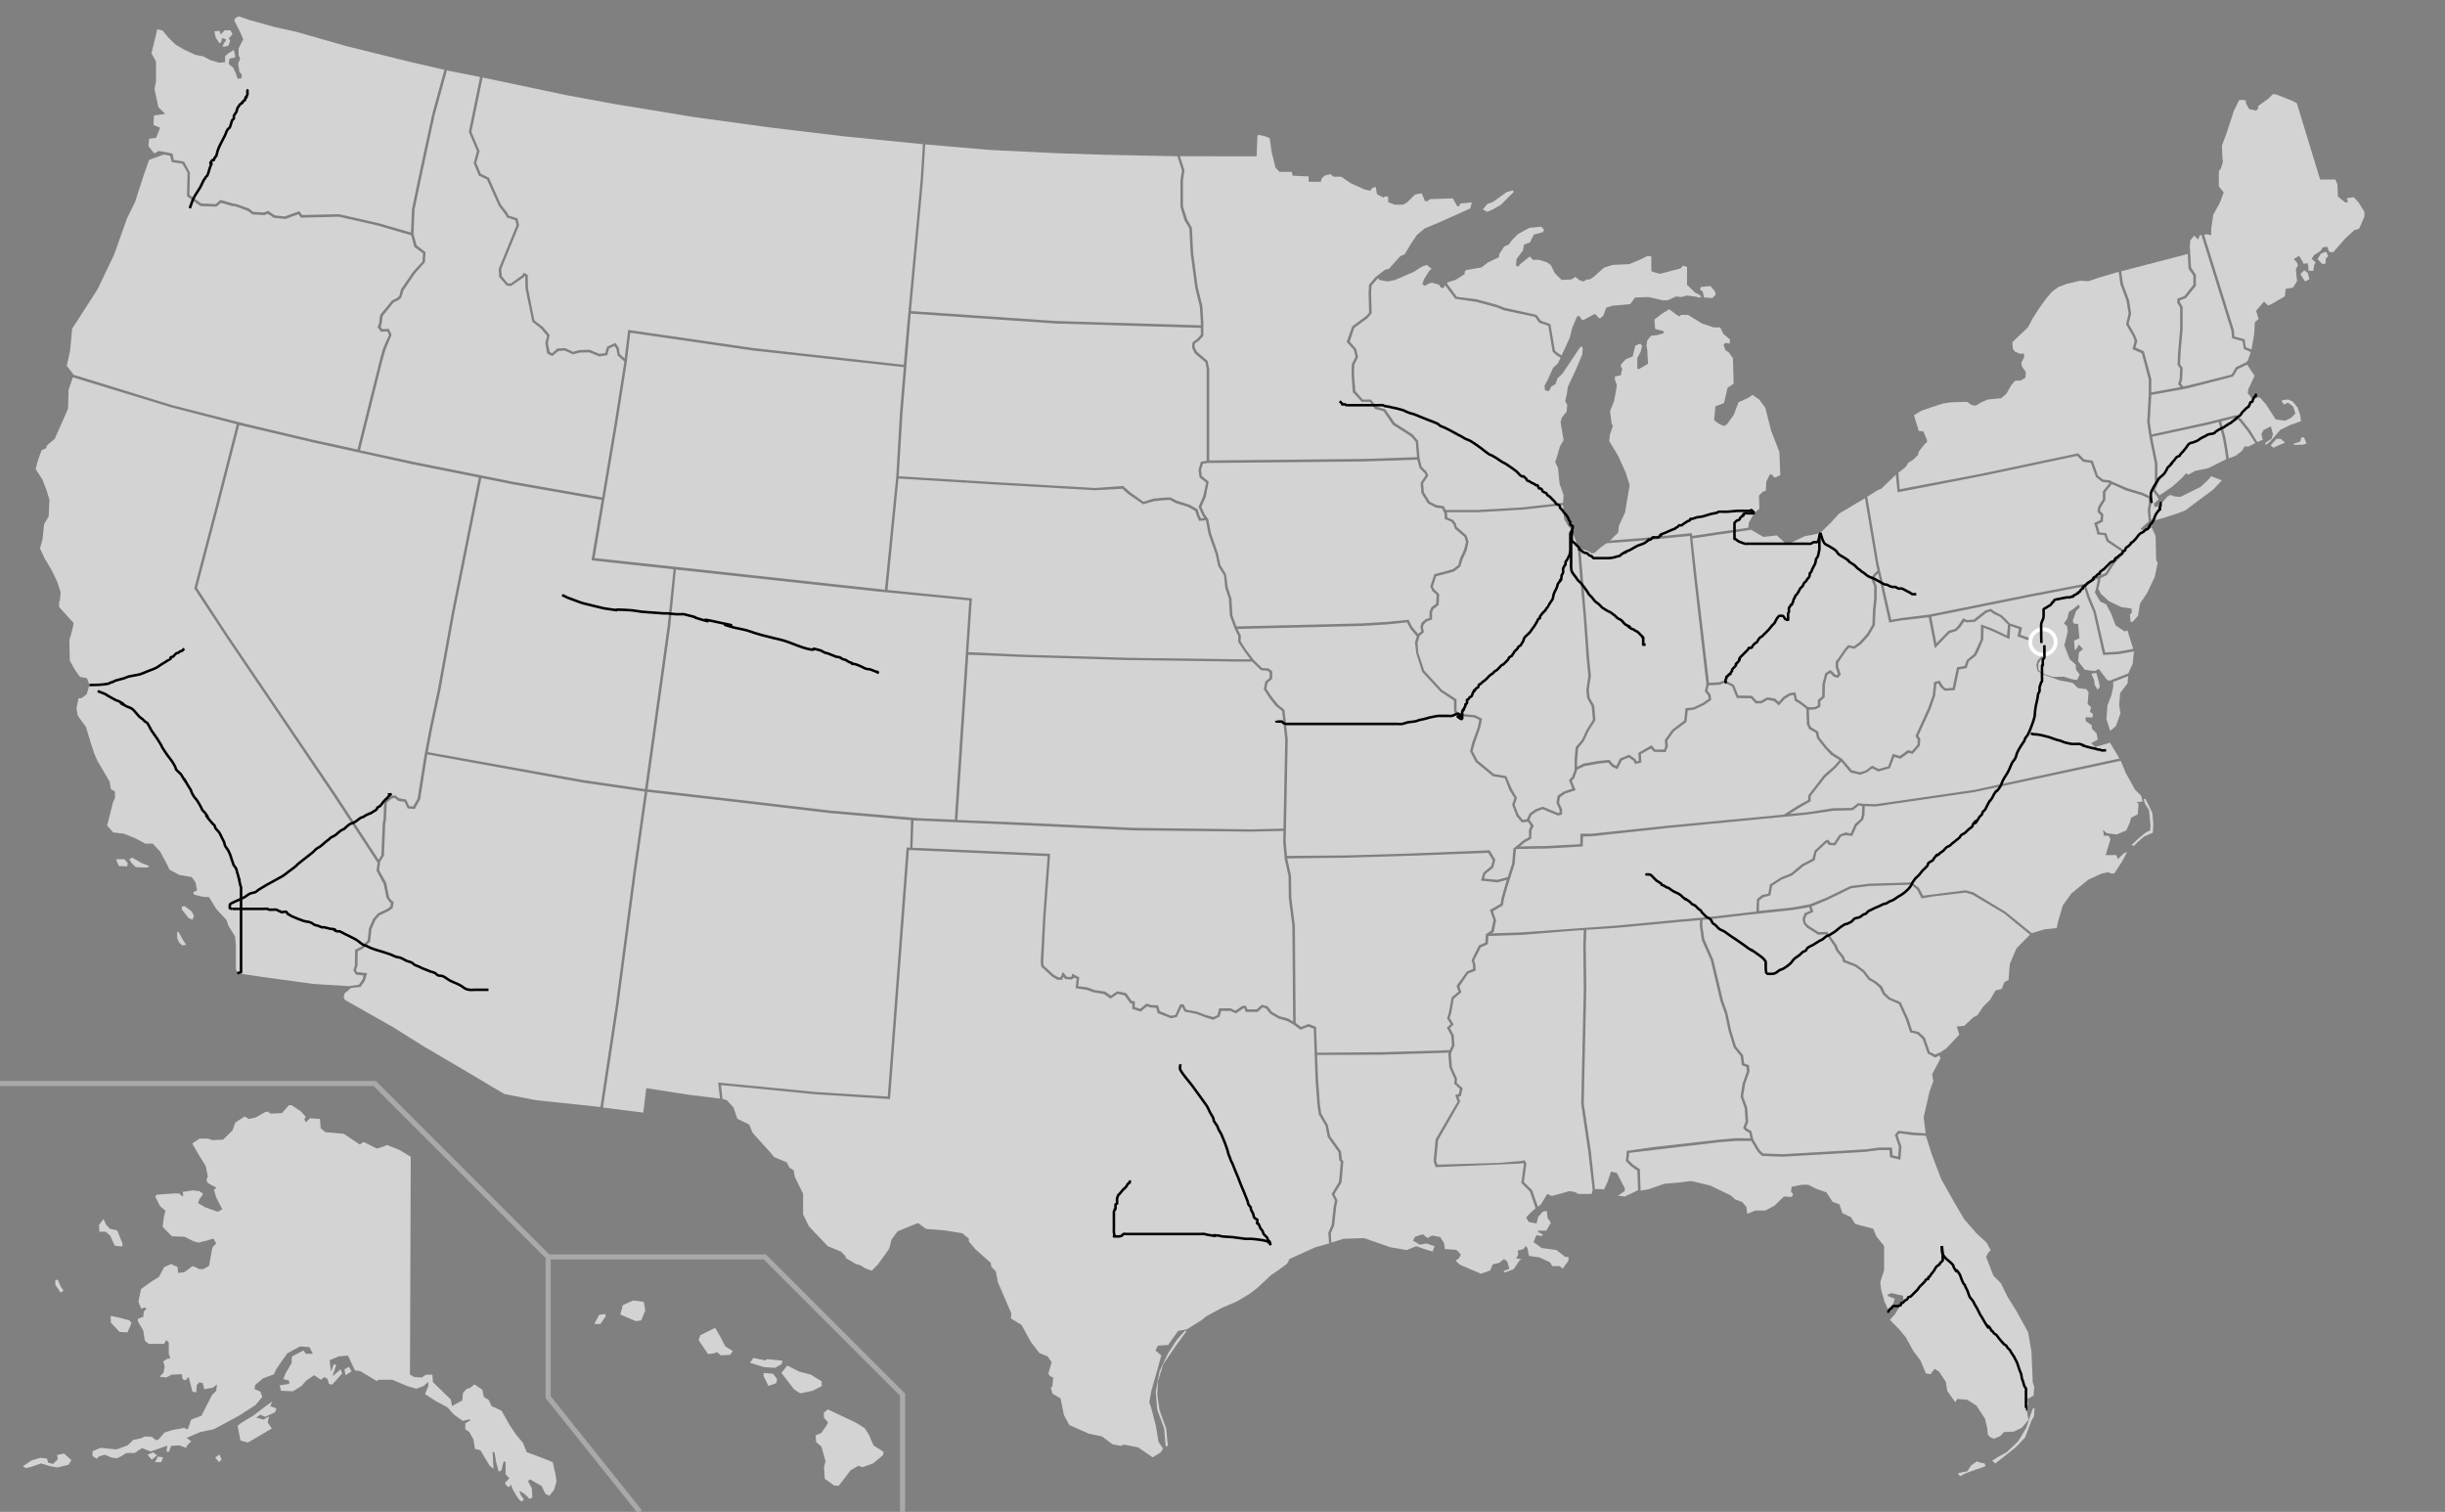 <?xml version="1.0" encoding="UTF-8" standalone="no"?>
<svg
   xmlns:dc="http://purl.org/dc/elements/1.1/"
   xmlns:cc="http://creativecommons.org/ns#"
   xmlns:rdf="http://www.w3.org/1999/02/22-rdf-syntax-ns#"
   xmlns:svg="http://www.w3.org/2000/svg"
   xmlns="http://www.w3.org/2000/svg"
   xmlns:sodipodi="http://sodipodi.sourceforge.net/DTD/sodipodi-0.dtd"
   xmlns:inkscape="http://www.inkscape.org/namespaces/inkscape"
   width="959"
   height="593"
   version="1.1"
   id="svg59"
   sodipodi:docname="20 most profitable routes.svg"
   inkscape:version="0.92.1 r15371">
  <rect width="100%" height="100%" fill="#808080" stroke="none"/>
  <defs
     id="defs63" />
  <sodipodi:namedview
     pagecolor="#ffffff"
     bordercolor="#666666"
     borderopacity="1"
     objecttolerance="10"
     gridtolerance="10"
     guidetolerance="10"
     inkscape:pageopacity="0"
     inkscape:pageshadow="2"
     inkscape:window-width="3742"
     inkscape:window-height="2124"
     id="namedview61"
     showgrid="false"
     inkscape:zoom="3.1838111"
     inkscape:cx="457.67878"
     inkscape:cy="339.2067"
     inkscape:window-x="98"
     inkscape:window-y="36"
     inkscape:window-maximized="1"
     inkscape:current-layer="svg59" />
  <title
     id="title2">Blank US states map</title>
  <g
     id="outlines">
    <path
       id="AK"
       fill="#D3D3D3"
       d="M161.1,453.7 l-0.3,85.4 1.6,1 3.1,0.2 1.5,-1.1 h2.6 l0.2,2.9 7,6.8 0.5,2.6 3.4,-1.9 0.6,-0.2 0.3,-3.1 1.5,-1.6 1.1,-0.2 1.9,-1.5 3.1,2.1 0.6,2.9 1.9,1.1 1.1,2.4 3.9,1.8 3.4,6 2.7,3.9 2.3,2.7 1.5,3.7 5,1.8 5.2,2.1 1,4.4 0.5,3.1 -1,3.4 -1.8,2.3 -1.6,-0.8 -1.5,-3.1 -2.7,-1.5 -1.8,-1.1 -0.8,0.8 1.5,2.7 0.2,3.7 -1.1,0.5 -1.9,-1.9 -2.1,-1.3 0.5,1.6 1.3,1.8 -0.8,0.8 c0,0 -0.8,-0.3 -1.3,-1 -0.5,-0.6 -2.1,-3.4 -2.1,-3.4 l-1,-2.3 c0,0 -0.3,1.3 -1,1 -0.6,-0.3 -1.3,-1.5 -1.3,-1.5 l1.8,-1.9 -1.5,-1.5 v-5 h-0.8 l-0.8,3.4 -1.1,0.5 -1,-3.7 -0.6,-3.7 -0.8,-0.5 0.3,5.7 v1.1 l-1.5,-1.3 -3.6,-6 -2.1,-0.5 -0.6,-3.7 -1.6,-2.9 -1.6,-1.1 v-2.3 l2.1,-1.3 -0.5,-0.3 -2.6,0.6 -3.4,-2.4 -2.6,-2.9 -4.8,-2.6 -4,-2.6 1.3,-3.2 v-1.6 l-1.8,1.6 -2.9,1.1 -3.7,-1.1 -5.7,-2.4 h-5.5 l-0.6,0.5 -6.5,-3.9 -2.1,-0.3 -2.7,-5.8 -3.6,0.3 -3.6,1.5 0.5,4.5 1.1,-2.9 1,0.3 -1.5,4.4 3.2,-2.7 0.6,1.6 -3.9,4.4 -1.3,-0.3 -0.5,-1.9 -1.3,-0.8 -1.3,1.1 -2.7,-1.8 -3.1,2.1 -1.8,2.1 -3.4,2.1 -4.7,-0.2 -0.5,-2.1 3.7,-0.6 v-1.3 l-2.3,-0.6 1,-2.4 2.3,-3.9 v-1.8 l0.2,-0.8 4.4,-2.3 1,1.3 h2.7 l-1.3,-2.6 -3.7,-0.3 -5,2.7 -2.4,3.4 -1.8,2.6 -1.1,2.3 -4.2,1.5 -3.1,2.6 -0.3,1.6 2.3,1 0.8,2.1 -2.7,3.2 -6.5,4.2 -7.8,4.2 -2.1,1.1 -5.3,1.1 -5.3,2.3 1.8,1.3 -1.5,1.5 -0.5,1.1 -2.7,-1 -3.2,0.2 -0.8,2.3 h-1 l0.3,-2.4 -3.6,1.3 -2.9,1 -3.4,-1.3 -2.9,1.9 h-3.2 l-2.1,1.3 -1.6,0.8 -2.1,-0.3 -2.6,-1.1 -2.3,0.6 -1,1 -1.6,-1.1 v-1.9 l3.1,-1.3 6.3,0.6 4.4,-1.6 2.1,-2.1 2.9,-0.6 1.8,-0.8 2.7,0.2 1.6,1.3 1,-0.3 2.3,-2.7 3.1,-1 3.4,-0.6 1.3,-0.3 0.6,0.5 h0.8 l1.3,-3.7 4,-1.5 1.9,-3.7 2.3,-4.5 1.6,-1.5 0.3,-2.6 -1.6,1.3 -3.4,0.6 -0.6,-2.4 -1.3,-0.3 -1,1 -0.2,2.9 -1.5,-0.2 -1.5,-5.8 -1.3,1.3 -1.1,-0.5 -0.3,-1.9 -4,0.2 -2.1,1.1 -2.6,-0.3 1.5,-1.5 0.5,-2.6 -0.6,-1.9 1.5,-1 1.3,-0.2 -0.6,-1.8 v-4.4 l-1,-1 -0.8,1.5 h-6.1 l-1.5,-1.3 -0.6,-3.9 -2.1,-3.6 v-1 l2.1,-0.8 0.2,-2.1 1.1,-1.1 -0.8,-0.5 -1.3,0.5 -1.1,-2.7 1,-5 4.5,-3.2 2.6,-1.6 1.9,-3.7 2.7,-1.3 2.6,1.1 0.3,2.4 2.4,-0.3 3.2,-2.4 1.6,0.6 1,0.6 h1.6 l2.3,-1.3 0.8,-4.4 c0,0 0.3,-2.9 1,-3.4 0.6,-0.5 1,-1 1,-1 l-1.1,-1.9 -2.6,0.8 -3.2,0.8 -1.9,-0.5 -3.6,-1.8 -5,-0.2 -3.6,-3.7 0.5,-3.9 0.6,-2.4 -2.1,-1.8 -1.9,-3.7 0.5,-0.8 6.8,-0.5 h2.1 l1,1 h0.6 l-0.2,-1.6 3.9,-0.6 2.6,0.3 1.5,1.1 -1.5,2.1 -0.5,1.5 2.7,1.6 5,1.8 1.8,-1 -2.3,-4.4 -1,-3.2 1,-0.8 -3.4,-1.9 -0.5,-1.1 0.5,-1.6 -0.8,-3.9 -2.9,-4.7 -2.4,-4.2 2.9,-1.9 h3.2 l1.8,0.6 4.2,-0.2 3.7,-3.6 1.1,-3.1 3.7,-2.4 1.6,1 2.7,-0.6 3.7,-2.1 1.1,-0.2 1,0.8 4.5,-0.2 2.7,-3.1 h1.1 l3.6,2.4 1.9,2.1 -0.5,1.1 0.6,1.1 1.6,-1.6 3.9,0.3 0.3,3.7 1.9,1.5 7.1,0.6 6.3,4.2 1.5,-1 5.2,2.6 2.1,-0.6 1.9,-0.8 4.8,1.9z m-115.1,28.9 2.1,5.3 -0.2,1 -2.9,-0.3 -1.8,-4 -1.8,-1.5 h-2.4 l-0.2,-2.6 1.8,-2.4 1.1,2.4 1.5,1.5z m-2.6,33.5 3.7,0.8 3.7,1 0.8,1 -1.6,3.7 -3.1,-0.2 -3.4,-3.6z m-20.7,-14.1 1.1,2.6 1.1,1.6 -1.1,0.8 -2.1,-3.1 v-1.9z m-13.7,73.1 3.4,-2.3 3.4,-1 2.6,0.3 0.5,1.6 1.9,0.5 1.9,-1.9 -0.3,-1.6 2.7,-0.6 2.9,2.6 -1.1,1.8 -4.4,1.1 -2.7,-0.5 -3.7,-1.1 -4.4,1.5 -1.6,0.3z m48.9,-4.5 1.6,1.9 2.1,-1.6 -1.5,-1.3z m2.9,3 1.1,-2.3 2.1,0.3 -0.8,1.9 h-2.4z m23.6,-1.9 1.5,1.8 1,-1.1 -0.8,-1.9z m8.8,-12.5 1.1,5.8 2.9,0.8 5,-2.9 4.4,-2.6 -1.6,-2.4 0.5,-2.4 -2.1,1.3 -2.9,-0.8 1.6,-1.1 1.9,0.8 3.9,-1.8 0.5,-1.5 -2.4,-0.8 0.8,-1.9 -2.7,1.9 -4.7,3.6 -4.8,2.9z m42.3,-19.8 2.4,-1.5 -1,-1.8 -1.8,1z" />
    <path
       id="HI"
       fill="#D3D3D3"
       d="M233.1,519.3 l1.9,-3.6 2.3,-0.3 0.3,0.8 -2.1,3.1z m10.2,-3.7 6.1,2.6 2.1,-0.3 1.6,-3.9 -0.6,-3.4 -4.2,-0.5 -4,1.8z m30.7,10 3.7,5.5 2.4,-0.3 1.1,-0.5 1.5,1.3 3.7,-0.2 1,-1.5 -2.9,-1.8 -1.9,-3.7 -2.1,-3.6 -5.8,2.9z m20.2,8.9 1.3,-1.9 4.7,1 0.6,-0.5 6.1,0.6 -0.3,1.3 -2.6,1.5 -4.4,-0.3z m5.3,5.2 1.9,3.9 3.1,-1.1 0.3,-1.6 -1.6,-2.1 -3.7,-0.3z m7,-1.2 2.3,-2.9 4.7,2.4 4.4,1.1 4.4,2.7 v1.9 l-3.6,1.8 -4.8,1 -2.4,-1.5z m16.6,15.6 1.6,-1.3 3.4,1.6 7.6,3.6 3.4,2.1 1.6,2.4 1.9,4.4 4,2.6 -0.3,1.3 -3.9,3.2 -4.2,1.5 -1.5,-0.6 -3.1,1.8 -2.4,3.2 -2.3,2.9 -1.8,-0.2 -3.6,-2.6 -0.3,-4.5 0.6,-2.4 -1.6,-5.7 -2.1,-1.8 -0.2,-2.6 2.3,-1 2.1,-3.1 0.5,-1 -1.6,-1.8z" />
    <path
       id="AL"
       fill="#D3D3D3"
       d="M628.5,466.4 l0.6,0.2 1.3,-2.7 1.5,-4.4 2.3,0.6 3.1,6 v1 l-2.7,1.9 2.7,0.3 5.2,-2.5 -0.3,-7.6 -2.5,-1.8 -2,-2 0.4,-4 10.5,-1.5 25.7,-2.9 6.7,-0.6 5.6,0.1 -0.5,-2.2 -1.5,-0.8 -0.9,-1.1 1,-2.6 -0.4,-5.2 -1.6,-4.5 0.8,-5.1 1.7,-4.8 -0.2,-1.7 -1.8,-0.7 -0.5,-3.6 -2.7,-3.4 -2,-6.5 -1.4,-6.7 -1.8,-5 -3.8,-16 -3.5,-7.9 -0.8,-5.6 0.1,-2.2 -9,0.8 -23.4,2.2 -12.2,0.8 -0.2,6.4 0.2,16.7 -0.7,31 -0.3,14.1 2.8,18.8 1.6,14.7z" />
    <path
       id="AR"
       fill="#D3D3D3"
       d="M587.3,346.1 l-6.4,-0.7 0.9,-3.1 3.1,-2.6 0.6,-2.3 -1.8,-2.9 -31.9,1.2 -23.3,0.7 -23.6,0.3 1.5,6.9 0.1,8.5 1.4,10.9 0.3,38.2 2.1,1.6 3,-1.2 2.9,1.2 0.4,10.1 25.2,-0.2 26.8,-0.8 0.9,-1.9 -0.3,-3.8 -1.7,-3.1 1.5,-1.4 -1.4,-2.2 0.7,-2.4 1.1,-5.9 2.7,-2.3 -0.8,-2.2 4,-5.6 2.5,-1.1 -0.1,-1.7 -0.5,-1.7 2.9,-5.8 2.5,-1.1 0.2,-3.3 2.1,-1.4 0.9,-4.1 -1.4,-4 4.2,-2.4 0.3,-2.1 1.2,-4.2 0.9,-3.1z" />
    <path
       id="AZ"
       fill="#D3D3D3"
       d="M135.1,389.7 l-0.3,1.5 0.5,1 18.9,10.7 12.1,7.6 14.7,8.6 16.8,10 12.3,2.4 25.4,2.7 6,-39.6 7,-53.1 4.4,-31 -24.6,-3.6 -60.7,-11 -0.2,1.1 -2.6,16.5 -2.1,3.8 -2.8,-0.2 -1.2,-2.6 -2.6,-0.4 -1.2,-1.1 -1.1,0.1 -2.1,1.7 -0.3,6.8 -0.3,1.5 -0.5,12.5 -1.5,2.4 -0.4,3.3 2.8,5 1.1,5.5 0.7,1.1 1.1,0.9 -0.4,2.4 -1.7,1.2 -3.4,1.6 -1.6,1.8 -1.6,3.6 -0.5,4.9 -3,2.9 -1.9,0.9 -0.1,5.8 -0.6,1.6 0.5,0.8 3.9,0.4 -0.9,3 -1.7,2.4 -3.7,0.4z" />
    <path
       id="CA"
       fill="#D3D3D3"
       d="M122.7,385.9 l-19.7,-2.7 -10,-1.5 -0.5,-1.8 v-9.4 l-0.3,-3.2 -2.6,-4.2 -0.8,-2.3 -3.9,-4.2 -2.9,-4.7 -2.7,-0.2 -3.2,-0.8 -0.3,-1 1.5,-0.6 -0.6,-3.2 -1.5,-2.1 -4.8,-0.8 -3.9,-2.1 -1.1,-2.3 -2.6,-4.8 -2.9,-3.1 h-2.9 l-3.9,-2.1 -4.5,-1.8 -4.2,-0.5 -2.4,-2.7 0.5,-1.9 1.8,-7.1 0.8,-1.9 v-2.4 l-1.6,-1 -0.5,-2.9 -1.5,-2.6 -3.4,-5.8 -1.3,-3.1 -1.5,-4.7 -1.6,-5.3 -3.2,-4.4 -0.5,-2.9 0.8,-3.9 h1.1 l2.1,-1.6 1.1,-3.6 -1,-2.7 -2.7,-0.5 -1.9,-2.6 -2.1,-3.7 -0.2,-8.2 0.6,-1.9 0.6,-2.3 0.5,-2.4 -5.7,-6.3 v-2.1 l0.3,-0.5 0.3,-3.2 -1.3,-4 -2.3,-4.8 -2.7,-4.5 -1.8,-3.9 1,-3.7 0.6,-5.8 1.8,-3.1 0.3,-6.5 -1.1,-3.6 -1.6,-4.2 -2.7,-4.2 0.8,-3.2 1.5,-4.2 1.8,-0.8 0.3,-1.1 3.1,-2.6 5.2,-11.8 0.2,-7.4 1.69,-4.9 38.69,11.8 25.6,6.6 -8,31.3 -8.67,33.1 12.63,19.2 42.16,62.3 17.1,26.1 -0.4,3.1 2.8,5.2 1.1,5.4 1,1.5 0.7,0.6 -0.2,1.4 -1.4,1 -3.4,1.6 -1.9,2.1 -1.7,3.9 -0.5,4.7 -2.6,2.5 -2.3,1.1 -0.1,6.2 -0.6,1.9 1,1.7 3,0.3 -0.4,1.6 -1.4,2 -3.9,0.6z m-73.9,-48.9 1.3,1.5 -0.2,1.3 -3.2,-0.1 -0.6,-1.2 -0.6,-1.5z m1.9,0 1.2,-0.6 3.6,2.1 3.1,1.2 -0.9,0.6 -4.5,-0.2 -1.6,-1.6z m20.7,19.8 1.8,2.3 0.8,1 1.5,0.6 0.6,-1.5 -1,-1.8 -2.7,-2 -1.1,0.2 v1.2z m-1.4,8.7 1.8,3.2 1.2,1.9 -1.5,0.2 -1.3,-1.2 c0,0 -0.7,-1.5 -0.7,-1.9 0,-0.4 0,-2.2 0,-2.2z" />
    <path
       id="CO"
       fill="#D3D3D3"
       d="M380.2,235.5 l-36,-3.5 -79.1,-8.6 -2.2,22.1 -7,50.4 -1.9,13.7 34,3.9 37.5,4.4 34.7,3 14.3,0.6z" />
    <path
       id="CT"
       fill="#D3D3D3"
       d="M852,190.9 l3.6,-3.2 1.9,-2.1 0.8,0.6 2.7,-1.5 5.2,-1.1 7,-3.5 -0.6,-4.2 -0.8,-4.4 -1.6,-6 -4.3,1.1 -21.8,4.7 0.6,3.1 1.5,7.3 v8.3 l-0.9,2.1 1.7,2.2z" />
    <path
       id="DE"
       fill="#D3D3D3"
       d="M834.4,247.2 l-1,0.5 -3.6,-2.4 -1.8,-4.7 -1.9,-3.6 -2.3,-1 -2.1,-3.6 0.5,-2 0.5,-2.3 0.1,-1.1 -0.6,0.1 -1.7,1 -2,1.7 -0.2,0.3 1.4,4.1 2.3,5.6 3.7,16.1 5,-0.3 6,-1.1z" />
    <path
       id="FL"
       fill="#D3D3D3"
       d="M750.2,445.2 l-5.2,-0.7 -0.7,0.8 1.5,4.4 -0.4,5.2 -4.1,-1 -0.2,-2.8 h-4.1 l-5.3,0.7 -32.4,1.9 -8.2,-0.3 -1.7,-1.7 -2.5,-4.2 h-5.9 l-6.6,0.5 -35.4,4.2 -0.3,2.8 1.6,1.6 2.9,2 0.3,8.4 3.3,-0.6 6,-2.1 6,-0.5 4.4,-0.6 7.6,1.8 8.1,3.9 1.6,1.5 2.9,1.1 1.6,1.9 0.3,2.7 3.2,-1.3 h3.9 l3.6,-1.9 3.7,-3.6 3.1,0.2 0.5,-1.1 -0.8,-1 0.2,-1.9 4,-0.8 h2.6 l2.9,1.5 4.2,1.5 2.4,3.7 2.7,1 1.1,3.4 3.4,1.6 1.6,2.6 1.9,0.6 5.2,1.3 1.3,3.1 3,3.7 v9.5 l-1.5,4.7 0.3,2.7 1.3,4.8 1.8,4 0.8,-0.5 1.5,-4.5 -2.6,-1 -0.3,-0.6 1.6,-0.6 4.5,1 0.2,1.6 -3.2,5.5 -2.1,2.4 3.6,3.7 2.6,3.1 2.9,5.3 2.9,3.9 2.1,5 1.8,0.3 1.6,-2.1 1.8,1.1 2.6,4 0.6,3.6 3.1,4.4 0.8,-1.3 3.9,0.3 3.6,2.3 3.4,5.2 0.8,3.4 0.3,2.9 1.1,1 1.3,0.5 2.4,-1 1.5,-1.6 3.9,-0.2 3.1,-1.5 2.7,-3.2 -0.5,-1.9 -0.3,-2.4 0.6,-1.9 -0.3,-1.9 2.4,-1.3 0.3,-3.4 -0.6,-1.8 -0.5,-12 -1.3,-7.6 -4.5,-8.2 -3.6,-5.8 -2.6,-5.3 -2.9,-2.9 -2.9,-7.4 0.7,-1.4 1.1,-1.3 -1.6,-2.9 -4,-3.7 -4.8,-5.5 -3.7,-6.3 -5.3,-9.4 -3.7,-9.7 -2.3,-7.3z m17.7,132.7 2.4,-0.6 1.3,-0.2 1.5,-2.3 2.3,-1.6 1.3,0.5 1.7,0.3 0.4,1.1 -3.5,1.2 -4.2,1.5 -2.3,1.2z m13.5,-5 1.2,1.1 2.7,-2.1 5.3,-4.2 3.7,-3.9 2.5,-6.6 1,-1.7 0.2,-3.4 -0.7,0.5 -1,2.8 -1.5,4.6 -3.2,5.3 -4.4,4.2 -3.4,1.9z" />
    <path
       id="GA"
       fill="#D3D3D3"
       d="M750.2,444.2 l-5.6,-0.7 -1.4,1.6 1.6,4.7 -0.3,3.9 -2.2,-0.6 -0.2,-3 h-5.2 l-5.3,0.7 -32.3,1.9 -7.7,-0.3 -1.4,-1.2 -2.5,-4.3 -0.8,-3.3 -1.6,-0.9 -0.5,-0.5 0.9,-2.2 -0.4,-5.5 -1.6,-4.5 0.8,-4.9 1.7,-4.8 -0.2,-2.5 -1.9,-0.7 -0.4,-3.2 -2.8,-3.5 -1.9,-6.2 -1.5,-7 -1.7,-4.8 -3.8,-16 -3.5,-8 -0.8,-5.3 0.1,-2.3 3.3,-0.3 13.6,-1.6 18.6,-2 6.3,-1.1 0.5,1.4 -2.2,0.9 -0.9,2.2 0.4,2 1.4,1.6 4.3,2.7 3.2,-0.1 3.2,4.7 0.6,1.6 2.3,2.8 0.5,1.7 4.7,1.8 3,2.2 2.3,3 2.3,1.3 2,1.8 1.4,2.7 2.1,1.9 4.1,1.8 2.7,6 1.7,5.1 2.8,0.7 2.1,1.9 2,5.7 2.9,1.6 1.7,-0.8 0.4,1.2 -3.3,6.2 0.5,2.6 -1.5,4.2 -2.3,10 0.8,6.3z" />
    <path
       id="IA"
       fill="#D3D3D3"
       d="M556.8,183.6 l2.1,2.1 0.3,0.7 -2,3 0.3,4 2.6,4.1 3.1,1.6 2.4,0.3 0.9,1.8 0.2,2.4 2.5,1 0.9,1.1 0.5,1.6 3.8,3.3 0.6,1.9 -0.7,3 -1.7,3.7 -0.6,2.4 -2.1,1.6 -1.6,0.5 -5.7,1.5 -1.6,4.8 0.8,1.8 1.7,1.5 -0.2,3.5 -1.9,1.4 -0.7,1.8 v2.4 l-1.4,0.4 -1.7,1.4 -0.5,1.7 0.4,1.7 -1.3,1 -2.3,-2.7 -1.4,-2.8 -8.3,0.8 -10,0.6 -49.2,1.2 -1.6,-4.3 -0.4,-6.7 -1.4,-4.2 -0.7,-5.2 -2.2,-3.7 -1,-4.6 -2.7,-7.8 -1.1,-5.6 -1.4,-1.9 -1.3,-2.9 1.7,-3.8 1.2,-6.1 -2.7,-2.2 -0.3,-2.4 0.7,-2.4 1.8,-0.3 61.1,-0.6 21.2,-0.7z" />
    <path
       id="ID"
       fill="#D3D3D3"
       d="M175.3,27.63 l-4.8,17.41 -4.5,20.86 -3.4,16.22 -0.4,9.67 1.2,4.44 3.5,2.66 -0.2,3.91 -3.9,4.4 -4.5,6.6 -0.9,2.9 -1.2,1.1 -1.8,0.8 -4.3,5.3 -0.4,3.1 -0.4,1.1 0.6,1 2.6,-0.1 1.1,2.3 -2.4,5.8 -1.2,4.2 -8.8,35.3 20.7,4.5 39.5,7.9 34.8,6.1 4.9,-29.2 3.8,-24.1 -2.7,-2.4 -0.4,-2.6 -0.8,-1.1 -2.1,1 -0.7,2.6 -3.2,0.5 -3.9,-1.6 -3.8,0.1 -2.5,0.7 -3.4,-1.5 -2.4,0.2 -2.4,2 -2,-1.1 -0.7,-4 0.7,-2.9 -2.5,-2.9 -3.3,-2.6 -2.7,-13.1 -0.1,-4.7 -0.3,-0.1 -0.2,0.4 -5.1,3.5 -1.7,-0.2 -2.9,-3.4 -0.2,-3.1 7,-17.13 -0.4,-1.94 -3.4,-1.15 -0.6,-1.18 -2.6,-3.46 -4.6,-10.23 -3.2,-1.53 -2,-4.95 1.3,-4.63 -3.2,-7.58 4.4,-21.52z" />
    <path
       id="IL"
       fill="#D3D3D3"
       d="M618.7,214.3 l-0.8,-2.6 -1.3,-3.7 -1.6,-1.8 -1.5,-2.6 -0.4,-5.5 -15.9,1.8 -17.4,1 h-12.3 l0.2,2.1 2.2,0.9 1.1,1.4 0.4,1.4 3.9,3.4 0.7,2.4 -0.7,3.3 -1.7,3.7 -0.8,2.7 -2.4,1.9 -1.9,0.6 -5.2,1.3 -1.3,4.1 0.6,1.1 1.9,1.8 -0.2,4.3 -2.1,1.6 -0.5,1.3 v2.8 l-1.8,0.6 -1.4,1.2 -0.4,1.2 0.4,2 -1.6,1.3 -0.9,2.8 0.3,3.9 2.3,7 7,7.6 5.7,3.7 v4.4 l0.7,1.2 6.6,0.6 2.7,1.4 -0.7,3.5 -2.2,6.2 -0.8,3 2,3.7 6.4,5.3 4.8,0.8 2.2,5.1 2,3.4 -0.9,2.8 1.5,3.8 1.7,2.1 1.6,-0.3 1,-2.2 2.4,-1.7 2.8,-1 6.1,2.5 0.5,-0.2 v-1.1 l-1.2,-2.7 0.4,-2.8 2.4,-1.6 3.4,-1.2 -0.5,-1.3 -0.8,-2 1.2,-1.3 1,-2.7 v-4 l0.4,-4.9 2.5,-3 1.8,-3.8 2.5,-4 -0.5,-5.3 -1.8,-3.2 -0.3,-3.3 0.8,-5.3 -0.7,-7.2 -1.1,-15.8 -1.4,-15.3 -0.9,-11.7z" />
    <path
       id="IN"
       fill="#D3D3D3"
       d="M622.9,216.1 l1.5,1 1.1,-0.3 2.1,-1.9 2.5,-1.8 14.3,-1.1 18.4,-1.8 1.6,15.5 4.9,42.6 -0.6,2.9 1.3,1.6 0.2,1.3 -2.3,1.6 -3.6,1.7 -3.2,0.4 -0.5,4.8 -4.7,3.6 -2.9,4 0.2,2.4 -0.5,1.4 h-3.5 l-1.4,-1.7 -5.2,3 0.2,3.1 -0.9,0.2 -0.5,-0.9 -2.4,-1.7 -3.6,1.5 -1.4,2.9 -1.2,-0.6 -1.6,-1.8 -4.4,0.5 -5.7,1 -2.5,1.3 v-2.6 l0.4,-4.7 2.3,-2.9 1.8,-3.9 2.7,-4.2 -0.5,-5.8 -1.8,-3.1 -0.3,-3.2 0.8,-5.3 -0.7,-7.1 -0.9,-12.6 -2.5,-30.1z" />
    <path
       id="KS"
       fill="#D3D3D3"
       d="M485.9,259.5 l-43.8,-0.6 -40.6,-1.2 -21.7,-0.9 -4.3,64.8 24.3,1 44.7,2.1 46.3,0.6 12.6,-0.3 0.7,-35 -1.2,-11.1 -2.5,-2 -2.4,-3 -2.3,-3.6 0.6,-3 1.7,-1.4 v-2.1 l-0.8,-0.7 -2.6,-0.2 -3.5,-3.4z" />
    <path
       id="KY"
       fill="#D3D3D3"
       d="M607.2,331.8 l12.6,-0.7 0.1,-4.1 h4.3 l30.4,-3.2 45.1,-4.3 5.6,-3.6 3.9,-2.1 0.1,-1.9 6,-7.8 4.1,-3.6 2.1,-2.4 -3.3,-2 -2.5,-2.7 -3,-3.8 -0.5,-2.2 -2.6,-1.4 -0.9,-1.9 -0.2,-6.1 -2.6,-2 -1.9,-1.1 -0.5,-2.3 -1.3,0.2 -2,1.2 -2.5,2.7 -1.9,-1.7 -2.5,-0.5 -2.4,1.4 h-2.3 l-1.8,-2 -5.6,-0.1 -1.8,-4.5 -2.9,-1.5 -2.1,0.8 -4.2,0.2 -0.5,2.1 1.2,1.5 0.3,2.1 -2.8,2 -3.8,1.8 -2.6,0.4 -0.5,4.5 -4.9,3.6 -2.6,3.7 0.2,2.2 -0.9,2.3 -4.5,-0.1 -1.3,-1.3 -3.9,2.2 0.2,3.3 -2.4,0.6 -0.8,-1.4 -1.7,-1.2 -2.7,1.1 -1.8,3.5 -2.2,-1 -1.4,-1.6 -3.7,0.4 -5.6,1 -2.8,1.3 -1.2,3.4 -1,1 1.5,3.7 -4.2,1.4 -1.9,1.4 -0.4,2.2 1.2,2.4 v2.2 l-1.6,0.4 -6.1,-2.5 -2.3,0.9 -2,1.4 -0.8,1.8 1.7,2.4 -0.9,1.8 -0.1,3.3 -2.4,1.3 -2.1,1.7z" />
    <path
       id="LA"
       fill="#D3D3D3"
       d="M526.9,485.9 l8.1,-0.3 10.3,3.6 6.5,1.1 3.7,-1.5 3.2,1.1 3.2,1 0.8,-2.1 -3.2,-1.1 -2.6,0.5 -2.7,-1.6 0.8,-1.5 3.1,-1 1.8,1.5 1.8,-1 3.2,0.6 1.5,2.4 0.3,2.3 4.5,0.3 1.8,1.8 -0.8,1.6 -1.3,0.8 1.6,1.6 8.4,3.6 3.6,-1.3 1,-2.4 2.6,-0.6 1.8,-1.5 1.3,1 0.8,2.9 -2.3,0.8 0.6,0.6 3.4,-1.3 2.3,-3.4 0.8,-0.5 -2.1,-0.3 0.8,-1.6 -0.2,-1.5 2.1,-0.5 1.1,-1.3 0.6,0.8 0.6,3.1 4.2,0.6 4,1.9 1,1.5 h2.9 l1.1,1 2.3,-3.1 v-1.5 h-1.3 l-3.4,-2.7 -5.8,-0.8 -3.2,-2.3 1.1,-2.7 2.3,0.3 0.2,-0.6 -1.8,-1 v-0.5 h3.2 l1.8,-3.1 -1.3,-1.9 -0.3,-2.7 -1.5,0.2 -1.9,2.1 -0.6,2.6 -3.1,-0.6 -1,-1.8 1.8,-1.9 1.9,-1.7 -2.2,-6.5 -3.4,-3.4 1,-7.3 -0.2,-0.5 -1.3,0.2 -33.1,1.4 -0.8,-2.4 0.8,-8.5 8.6,-14.8 -0.9,-2.6 1.4,-0.4 0.4,-2 -2.2,-2 0.1,-1.9 -2,-4.5 -0.4,-5.1 0.1,-0.7 -26.4,0.8 -25.2,0.1 0.4,9.7 0.7,9.5 0.5,3.7 2.6,4.5 0.9,4.4 4.3,6 0.3,3.1 0.6,0.8 -0.7,8.3 -2.8,4.6 1.2,2.4 -0.5,2.6 -0.8,7.3 -1.3,3 0.2,3.7z" />
    <path
       id="MA"
       fill="#D3D3D3"
       d="M887.5,172.5 l-0.5,-2.3 0.8,-1.5 2.9,-1.5 0.8,3.1 -0.5,1.8 -2.4,1.5 v1 l1.9,-1.5 3.9,-4.5 3.9,-1.9 4.2,-1.5 -0.3,-2.4 -1,-2.9 -1.9,-2.4 -1.8,-0.8 -2.1,0.2 -0.5,0.5 1,1.3 1.5,-0.8 2.1,1.6 0.8,2.7 -1.8,1.8 -2.3,1 -3.6,-0.5 -3.9,-6 -2.3,-2.6 h-1.8 l-1.1,0.8 -1.9,-2.6 0.3,-1.5 2.4,-5.2 -2.9,-4.4 -3.7,1.8 -1.8,2.9 -18.3,4.7 -13.8,2.5 -0.6,10.6 0.7,4.9 22,-4.8 11.2,-2.8 2,1.6 3.4,4.3 2.9,4.7z m12.5,1.4 2.2,-0.7 0.5,-1.7 1,0.1 1,2.3 -1.3,0.5 -3.9,0.1z m-9.4,0.8 2.3,-2.6 h1.6 l1.8,1.5 -2.4,1 -2.2,1z" />
    <path
       id="MD"
       fill="#D3D3D3"
       d="M834.8,264.1 l1.7,-3.8 0.5,-4.8 -6.3,1.1 -5.8,0.3 -3.8,-16.8 -2.3,-5.5 -1.5,-4.6 -22.2,4.3 -37.6,7.6 2,10.4 4.8,-4.9 2.5,-0.7 1.4,-1.5 1.8,-2.7 1.6,0.7 2.6,-0.2 2.6,-2.1 2,-1.5 2.1,-0.6 1.5,1.1 2.7,1.4 1.9,1.8 1.3,1.4 4.8,1.6 -0.6,2.9 5.8,2.1 2.1,-2.6 3.7,2.5 -2.1,3.3 -0.7,3.3 -1.8,2.6 v2.1 l0.3,0.8 2,1.3 3.4,1.1 4.3,-0.1 3.1,1 2.1,0.3 1,-2.1 -1.5,-2.1 v-1.8 l-2.4,-2.1 -2.1,-5.5 1.3,-5.3 -0.2,-2.1 -1.3,-1.3 c0,0 1.5,-1.6 1.5,-2.3 0,-0.6 0.5,-2.1 0.5,-2.1 l1.9,-1.3 1.9,-1.6 0.5,1 -1.5,1.6 -1.3,3.7 0.3,1.1 1.8,0.3 0.5,5.5 -2.1,1 0.3,3.6 0.5,-0.2 1.1,-1.9 1.6,1.8 -1.6,1.3 -0.3,3.4 2.6,3.4 3.9,0.5 1.6,-0.8 3.2,4.2 1,0.4z m-14.5,0.2 1.1,2.5 0.2,1.8 1.1,1.9 c0,0 0.9,-0.9 0.9,-1.2 0,-0.3 -0.7,-3.1 -0.7,-3.1 l-0.7,-2.3z" />
    <path
       id="ME"
       fill="#D3D3D3"
       d="M865.8,91.9 l1.5,0.4 v-2.6 l0.8,-5.5 2.6,-4.7 1.5,-4 -1.9,-2.4 v-6 l0.8,-1 0.8,-2.7 -0.2,-1.5 -0.2,-4.8 1.8,-4.8 2.9,-8.9 2.1,-4.2 h1.3 l1.3,0.2 v1.1 l1.3,2.3 2.7,0.6 0.8,-0.8 v-1 l4,-2.9 1.8,-1.8 1.5,0.2 6,2.4 1.9,1 9.1,29.9 h6 l0.8,1.9 0.2,4.8 2.9,2.3 h0.8 l0.2,-0.5 -0.5,-1.1 2.8,-0.5 1.9,2.1 2.3,3.7 v1.9 l-2.1,4.7 -1.9,0.6 -3.4,3.1 -4.8,5.5 c0,0 -0.6,0 -1.3,0 -0.6,0 -1,-2.1 -1,-2.1 l-1.8,0.2 -1,1.5 -2.4,1.5 -1,1.5 1.6,1.5 -0.5,0.6 -0.5,2.7 -1.9,-0.2 v-1.6 l-0.3,-1.3 -1.5,0.3 -1.8,-3.2 -2.1,1.3 1.3,1.5 0.3,1.1 -0.8,1.3 0.3,3.1 0.2,1.6 -1.6,2.6 -2.9,0.5 -0.3,2.9 -5.3,3.1 -1.3,0.5 -1.6,-1.5 -3.1,3.6 1,3.2 -1.5,1.3 -0.2,4.4 -1.1,6.3 -2.2,-0.9 -0.5,-3.1 -4,-1.1 -0.2,-2.5 -11.7,-37.43z m36.5,15.6 1.5,-1.5 1.4,1.1 0.6,2.4 -1.7,0.9z m6.7,-5.9 1.8,1.9 c0,0 1.3,0.1 1.3,-0.2 0,-0.3 0.2,-2 0.2,-2 l0.9,-0.8 -0.8,-1.8 -2,0.7z" />
    <path
       id="MI"
       fill="#D3D3D3"
       d="M644.5,211 l19.1,-1.9 0.2,1.1 9.9,-1.5 12,-1.7 0.1,-0.6 0.2,-1.5 2.1,-3.7 2,-1.7 -0.2,-5.1 1.6,-1.6 1.1,-0.3 0.2,-3.6 1.5,-3 1.1,0.6 0.2,0.6 0.8,0.2 1.9,-1 -0.4,-9.1 -3.2,-8.2 -2.3,-9.1 -2.4,-3.2 -2.6,-1.8 -1.6,1.1 -3.9,1.8 -1.9,5 -2.7,3.7 -1.1,0.6 -1.5,-0.6 c0,0 -2.6,-1.5 -2.4,-2.1 0.2,-0.6 0.5,-5 0.5,-5 l3.4,-1.3 0.8,-3.4 0.6,-2.6 2.4,-1.6 -0.3,-10 -1.6,-2.3 -1.3,-0.8 -0.8,-2.1 0.8,-0.8 1.6,0.3 0.2,-1.6 -2.6,-2.2 -1.3,-2.6 h-2.6 l-4.5,-1.5 -5.5,-3.4 h-2.7 l-0.6,0.6 -1,-0.5 -3.1,-2.3 -2.9,1.8 -2.9,2.3 0.3,3.6 1,0.3 2.1,0.5 0.5,0.8 -2.6,0.8 -2.6,0.3 -1.5,1.8 -0.3,2.1 0.3,1.6 0.3,5.5 -3.6,2.1 -0.6,-0.2 v-4.2 l1.3,-2.4 0.6,-2.4 -0.8,-0.8 -1.9,0.8 -1,4.2 -2.7,1.1 -1.8,1.9 -0.2,1 0.6,0.8 -0.6,2.6 -2.3,0.5 v1.1 l0.8,2.4 -1.1,6.1 -1.6,4 0.6,4.7 0.5,1.1 -0.8,2.4 -0.3,0.8 -0.3,2.7 3.6,6 2.9,6.5 1.5,4.8 -0.8,4.7 -1,6 -2.4,5.2 -0.3,2.7 -3.2,3.1z m-33.3,-72.4 -1.3,-1.1 -1.8,-10.4 -3.7,-1.3 -1.7,-2.3 -12.6,-2.8 -2.8,-1.1 -8.1,-2.2 -7.8,-1 -3.9,-5.3 0.7,-0.5 2.7,-0.8 3.6,-2.3 v-1 l0.6,-0.6 6,-1 2.4,-1.9 4.4,-2.1 0.2,-1.3 1.9,-2.9 1.8,-0.8 1.3,-1.8 2.3,-2.3 4.4,-2.4 4.7,-0.5 1.1,1.1 -0.3,1 -3.7,1 -1.5,3.1 -2.3,0.8 -0.5,2.4 -2.4,3.2 -0.3,2.6 0.8,0.5 1,-1.1 3.6,-2.9 1.3,1.3 h2.3 l3.2,1 1.5,1.1 1.5,3.1 2.7,2.7 3.9,-0.2 1.5,-1 1.6,1.3 1.6,0.5 1.3,-0.8 h1.1 l1.6,-1 4,-3.6 3.4,-1.1 6.6,-0.3 4.5,-1.9 2.6,-1.3 1.5,0.2 v5.7 l0.5,0.3 2.9,0.8 1.9,-0.5 6.1,-1.6 1.1,-1.1 1.5,0.5 v7 l3.2,3.1 1.3,0.6 1.3,1 -1.3,0.3 -0.8,-0.3 -3.7,-0.5 -2.1,0.6 -2.3,-0.2 -3.2,1.5 h-1.8 l-5.8,-1.3 -5.2,0.2 -1.9,2.6 -7,0.6 -2.4,0.8 -1.1,3.1 -1.3,1.1 -0.5,-0.2 -1.5,-1.6 -4.5,2.4 h-0.6 l-1.1,-1.6 -0.8,0.2 -1.9,4.4 -1,4 -3.2,6.9z m-29.6,-56.5 1.8,-2.1 2.2,-0.8 5.4,-3.9 2.3,-0.6 0.5,0.5 -5.1,5.1 -3.3,1.9 -2.1,0.9z m86.2,32.1 0.6,2.5 3.2,0.2 1.3,-1.2 c0,0 -0.1,-1.5 -0.4,-1.6 -0.3,-0.2 -1.6,-1.9 -1.6,-1.9 l-2.2,0.2 -1.6,0.2 -0.3,1.1z" />
    <path
       id="MN"
       fill="#D3D3D3"
       d="M464.6,66.79 l-0.6,3.91 v10.27 l1.6,5.03 1.9,3.32 0.5,9.93 1.8,13.45 1.8,7.3 0.4,6.4 v5.3 l-1.6,1.8 -1.8,1.3 v1.5 l0.9,1.7 4.1,3.5 0.7,3.2 v35.9 l60.3,-0.6 21.2,-0.7 -0.5,-6 -1.8,-2.1 -7.2,-4.6 -3.6,-5.3 -3.4,-0.9 -2,-2.8 h-3.2 l-3.5,-3.8 -0.5,-7 0.1,-3.9 1.5,-3 -0.7,-2.7 -2.8,-3.1 2.2,-6.1 5.4,-4 1.2,-1.4 -0.2,-8 0.2,-3 2.6,-3 3.8,-2.9 1.3,-0.2 4.5,-5 1.8,-0.8 2.3,-3.9 2.4,-3.6 3.1,-2.6 4.8,-2 9.2,-4.1 3.9,-1.8 0.6,-2.3 -4.4,0.4 -0.7,1.1 h-0.6 l-1.8,-3.1 -8.9,0.3 -1,0.8 h-1 l-0.5,-1.3 -0.8,-1.8 -2.6,0.5 -3.2,3.2 -1.6,0.8 h-3.1 l-2.6,-1 v-2.1 l-1.3,-0.2 -0.5,0.5 -2.6,-1.3 -0.5,-2.9 -1.5,0.5 -0.5,1 -2.4,-0.5 -5.3,-2.4 -3.9,-2.6 h-2.9 l-1.3,-1 -2.3,0.6 -1.1,1.1 -0.3,1.3 h-4.8 v-2.1 l-6.3,-0.3 -0.3,-1.5 h-4.8 l-1.6,-1.6 -1.5,-6.1 -0.8,-5.5 -1.9,-0.8 -2.3,-0.5 -0.6,0.2 -0.3,8.2 -30.1,-0.03z" />
    <path
       id="MO"
       fill="#D3D3D3"
       d="M593.1,338.7 l0.5,-5.9 4.2,-3.4 1.9,-1 v-2.9 l0.7,-1.6 -1.1,-1.6 -2.4,0.3 -2.1,-2.5 -1.7,-4.5 0.9,-2.6 -2,-3.2 -1.8,-4.6 -4.6,-0.7 -6.8,-5.6 -2.2,-4.2 0.8,-3.3 2.2,-6 0.6,-3 -1.9,-1 -6.9,-0.6 -1.1,-1.9 v-4.1 l-5.3,-3.5 -7.2,-7.8 -2.3,-7.3 -0.5,-4.2 0.7,-2.4 -2.6,-3.1 -1.2,-2.4 -7.7,0.8 -10,0.6 -48.8,1.2 1.3,2.6 -0.1,2.2 2.3,3.6 3,3.9 3.1,3 2.6,0.2 1.4,1.1 v2.9 l-1.8,1.6 -0.5,2.3 2.1,3.2 2.4,3 2.6,2.1 1.3,11.6 -0.8,40 0.5,5.7 23.7,-0.2 23.3,-0.7 32.5,-1.3 2.2,3.7 -0.8,3.1 -3.1,2.5 -0.5,1.8 5.2,0.5 4.1,-1.1z" />
    <path
       id="MS"
       fill="#D3D3D3"
       d="M604.3,472.5 l2.6,-4.2 1.8,0.8 6.8,-1.9 2.1,0.3 1.5,0.8 h5.2 l0.4,-1.6 -1.7,-14.8 -2.8,-19 1,-45.1 -0.2,-16.7 0.2,-6.3 -4.8,0.3 -19.6,1.6 -13,0.4 -0.2,3.2 -2.8,1.3 -2.6,5.1 0.5,1.6 0.1,2.4 -2.9,1.1 -3.5,5.1 0.8,2.3 -3,2.5 -1,5.7 -0.6,1.9 1.6,2.5 -1.5,1.4 1.5,2.8 0.3,4.2 -1.2,2.5 -0.2,0.9 0.4,5 2,4.5 -0.1,1.7 2.3,2 -0.7,3.1 -0.9,0.3 0.6,1.9 -8.6,15 -0.8,8.2 0.5,1.5 24.2,-0.7 8.2,-0.7 1.9,-0.3 0.6,1.4 -1,7.1 3.3,3.3 2.2,6.4z" />
    <path
       id="MT"
       fill="#D3D3D3"
       d="M361.1,70.77 l-5.3,57.13 -1.3,15.2 -59.1,-6.6 -49,-7.1 -1.4,11.2 -1.9,-1.7 -0.4,-2.5 -1.3,-1.9 -3.3,1.5 -0.7,2.5 -2.3,0.3 -3.8,-1.6 -4.1,0.1 -2.4,0.7 -3.2,-1.5 -3,0.2 -2.1,1.9 -0.9,-0.6 -0.7,-3.4 0.7,-3.2 -2.7,-3.2 -3.3,-2.5 -2.5,-12.6 -0.1,-5.3 -1.6,-0.8 -0.6,1 -4.5,3.2 -1.2,-0.1 -2.3,-2.8 -0.2,-2.8 7,-17.15 -0.6,-2.67 -3.5,-1.12 -0.4,-0.91 -2.7,-3.5 -4.6,-10.41 -3.2,-1.58 -1.8,-4.26 1.3,-4.63 -3.2,-7.57 4.4,-21.29 32.7,6.89 18.4,3.4 32.3,5.3 29.3,4 29.2,3.5 30.8,3.07z" />
    <path
       id="NC"
       fill="#D3D3D3"
       d="M786.7,357.7 l-12.7,-7.7 -3.1,-0.8 -16.6,2.1 -1.6,-3 -2.8,-2.2 -16.7,0.5 -7.4,0.9 -9.2,4.5 -6.8,2.7 -6.5,1.2 -13.4,1.4 0.1,-4.1 1.7,-1.3 2.7,-0.7 0.7,-3.8 3.9,-2.5 3.9,-1.5 4.5,-3.7 4.4,-2.3 0.7,-3.2 4.1,-3.8 0.7,1 2.5,0.2 2.4,-3.6 1.7,-0.4 2.6,0.3 1.8,-4 2.5,-2.4 0.5,-1.8 0.1,-3.5 4.4,0.1 38.5,-5.6 57.5,-12.3 2,4.8 3.6,6.5 2.4,2.4 0.6,2.3 -2.4,0.2 0.8,0.6 -0.3,4.2 -2.6,1.3 -0.6,2.1 -1.3,2.9 -3.7,1.6 -2.4,-0.3 -1.5,-0.2 -1.6,-1.3 0.3,1.3 v1 h1.9 l0.8,1.3 -1.9,6.3 h4.2 l0.6,1.6 2.3,-2.3 1.3,-0.5 -1.9,3.6 -3.1,4.8 h-1.3 l-1.1,-0.5 -2.7,0.6 -5.2,2.4 -6.5,5.3 -3.4,4.7 -1.9,6.5 -0.5,2.4 -4.7,0.5 -5.1,1.5z m49.3,-26.2 2.6,-2.5 3.2,-2.6 1.5,-0.6 0.2,-2 -0.6,-6.1 -1.5,-2.3 -0.6,-1.9 0.7,-0.2 2.7,5.5 0.4,4.4 -0.2,3.4 -3.4,1.5 -2.8,2.4 -1.1,1.2z" />
    <path
       id="ND"
       fill="#D3D3D3"
       d="M471,126.4 l-0.4,-6.2 -1.8,-7.3 -1.8,-13.61 -0.5,-9.7 -1.9,-3.18 -1.6,-5.32 v-10.41 l0.6,-3.85 -1.8,-5.54 -28.6,-0.59 -18.6,-0.6 -26.5,-1.3 -25.2,-2.16 -0.9,14.42 -4.7,50.94 56.8,3.9 56.9,1.7z" />
    <path
       id="NE"
       fill="#D3D3D3"
       d="M470.3,204.3 l-1,-2.3 -0.5,-1.6 -2.9,-1.6 -4.8,-1.5 -2.2,-1.2 -2.6,0.1 -3.7,0.4 -4.2,1.2 -6,-4.1 -2.2,-2 -10.7,0.6 -41.5,-2.4 -35.6,-2.2 -4.3,43.7 33.1,3.3 -1.4,21.1 21.7,1 40.6,1.2 43.8,0.6 h4.5 l-2.2,-3 -2.6,-3.9 0.1,-2.3 -1.4,-2.7 -1.9,-5.2 -0.4,-6.7 -1.4,-4.1 -0.5,-5 -2.3,-3.7 -1,-4.7 -2.8,-7.9 -1,-5.3z" />
    <path
       id="NH"
       fill="#D3D3D3"
       d="M881.7,141.3 l1.1,-3.2 -2.7,-1.2 -0.5,-3.1 -4.1,-1.1 -0.3,-3 -11.7,-37.48 -0.7,0.08 -0.6,1.6 -0.6,-0.5 -1,-1 -1.5,1.9 -0.2,2.29 0.5,8.41 1.9,2.8 v4.3 l-3.9,4.8 -2.4,0.9 v0.7 l1.1,1.9 v8.6 l-0.8,9.2 -0.2,4.7 1,1.4 -0.2,4.7 -0.5,1.5 1,1.1 5.1,-1.2 13.8,-3.5 1.7,-2.9 4,-1.9z" />
    <path
       id="NJ"
       fill="#D3D3D3"
       d="M823.7,228.3 l0.1,-1.5 2.7,-1.3 1.7,-2.8 1.7,-2.4 3.3,-3.2 v-1.2 l-6.1,-4.1 -1,-2.7 -2.7,-0.3 -0.1,-0.9 -0.7,-2.2 2.2,-1.1 0.2,-2.9 -1.3,-1.3 0.2,-1.2 1.9,-3.1 v-3.1 l2.5,-3.1 5.6,2.5 6.4,1.9 2.5,1.2 0.1,1.8 -0.5,2.7 0.4,4.5 -2.1,1.9 -1.1,1 0.5,0.5 2.7,-0.3 1.1,-0.8 1.6,3.4 0.2,9.4 0.6,1.1 -1.1,5.5 -3.1,6.5 -2.7,4 -0.8,4.8 -2.1,2.4 h-0.8 l-0.3,-2.7 0.8,-1 -0.2,-1.5 -4,-0.6 -4.8,-2.3 -3.2,-2.9 -1,-2z" />
    <path
       id="NM"
       fill="#D3D3D3"
       d="M270.2,429.4 l-16.7,-2.6 -1.2,9.6 -15.8,-2 6,-39.7 7,-53.2 4.4,-30.9 34,3.9 37.4,4.4 32,2.8 -0.3,10.8 -1.4,-0.1 -7.4,97.7 -28.4,-1.8 -38.1,-3.7 0.7,6.3z" />
    <path
       id="NV"
       fill="#D3D3D3"
       d="M123.1,173.6 l38.7,8.5 26,5.2 -10.6,53.1 -5.4,29.8 -3.3,15.5 -2.1,11.1 -2.6,16.4 -1.7,3.1 -1.6,-0.1 -1.2,-2.6 -2.8,-0.5 -1.3,-1.1 -1.8,0.1 -0.9,0.8 -1.8,1.3 -0.3,7.3 -0.3,1.5 -0.5,12.4 -1.1,1.8 -16.7,-25.5 -42.1,-62.1 -12.43,-19 8.55,-32.6 8.01,-31.3z" />
    <path
       id="NY"
       fill="#D3D3D3"
       d="M843.4,200 l0.5,-2.7 -0.2,-2.4 -3,-1.5 -6.5,-2 -6,-2.6 -0.6,-0.4 -2.7,-0.3 -2,-1.5 -2.1,-5.9 -3.3,-0.5 -2.4,-2.4 -38.4,8.1 -31.6,6 -0.5,-6.5 1.6,-1.2 1.3,-1.1 1,-1.6 1.8,-1.1 1.9,-1.8 0.5,-1.6 2.1,-2.7 1.1,-1 -0.2,-1 -1.3,-3.1 -1.8,-0.2 -1.9,-6.1 2.9,-1.8 4.4,-1.5 4,-1.3 3.2,-0.5 6.3,-0.2 1.9,1.3 1.6,0.2 2.1,-1.3 2.6,-1.1 5.2,-0.5 2.1,-1.8 1.8,-3.2 1.6,-1.9 h2.1 l1.9,-1.1 0.2,-2.3 -1.5,-2.1 -0.3,-1.5 1.1,-2.1 v-1.5 h-1.8 l-1.8,-0.8 -0.8,-1.1 -0.2,-2.6 5.8,-5.5 0.6,-0.8 1.5,-2.9 2.9,-4.5 2.7,-3.7 2.1,-2.4 2.4,-1.8 3.1,-1.2 5.5,-1.3 3.2,0.2 4.5,-1.5 7.4,-2.2 0.7,4.9 2.4,6.5 0.8,5 -1,4.2 2.6,4.5 0.8,2 -0.9,3.2 3.7,1.7 2.7,10.2 v5.8 l-0.6,10.9 0.8,5.4 0.7,3.6 1.5,7.3 v8.1 l-1.1,2.3 2.1,2.7 0.5,0.9 -1.9,1.8 0.3,1.3 1.3,-0.3 1.5,-1.3 2.3,-2.6 1.1,-0.6 1.6,0.6 2.3,0.2 7.9,-3.9 2.9,-2.7 1.3,-1.5 4.2,1.6 -3.4,3.6 -3.9,2.9 -7.1,5.3 -2.6,1 -5.8,1.9 -4,1.1 -1,-0.4z" />
    <path
       id="OH"
       fill="#D3D3D3"
       d="M663.8,211.2 l1.7,15.5 4.8,41.1 3.9,-0.2 2.3,-0.8 3.6,1.8 1.7,4.2 5.4,0.1 1.8,2 h1.7 l2.4,-1.4 3.1,0.5 1.5,1.3 1.8,-2 2.3,-1.4 2.4,-0.4 0.6,2.7 1.6,1 2.6,2 0.8,0.2 2,-0.1 1.2,-0.6 v-2.1 l1.7,-1.5 0.1,-4.8 1.1,-4.2 1.9,-1.3 1,0.7 1,1.1 0.7,0.2 0.4,-0.4 -0.9,-2.7 v-2.2 l1.1,-1.4 2.5,-3.6 1.3,-1.5 2.2,0.5 2.1,-1.5 3,-3.3 2.2,-3.7 0.2,-5.4 0.5,-5 v-4.6 l-1.2,-3.2 1.2,-1.8 1.3,-1.2 -0.6,-2.8 -4.3,-25.6 -6.2,3.7 -3.9,2.3 -3.4,3.7 -4,3.9 -3.2,0.8 -2.9,0.5 -5.5,2.6 -2.1,0.2 -3.4,-3.1 -5.2,0.6 -2.6,-1.5 -2.2,-1.3z" />
    <path
       id="OK"
       fill="#D3D3D3"
       d="M411.9,334.9 l-1.8,24.3 -0.9,18 0.2,1.6 4,3.6 1.7,0.9 h0.9 l0.9,-2.1 1.5,1.9 1.6,0.1 0.3,-0.2 0.2,-1.1 2.8,1.4 -0.4,3.5 3.8,0.5 2.5,1 4.2,0.6 2.3,1.6 2.5,-1.7 3.5,0.7 2.2,3.1 1.2,0.1 v2.3 l2.1,0.7 2.5,-2.1 1.8,0.6 2.7,0.1 0.7,2.3 4.4,1.8 1.7,-0.3 1.9,-4.2 h1.3 l1.1,2.1 4.2,0.8 3.4,1.3 3,0.8 1.6,-0.7 0.7,-2.7 h4.5 l1.9,0.9 2.7,-1.9 h1.4 l0.6,1.4 h3.6 l2,-1.8 2.3,0.6 1.7,2.2 3,1.7 3.4,0.9 1.9,1.2 -0.3,-37.6 -1.4,-10.9 -0.1,-8.6 -1.5,-6.6 -0.6,-6.8 0.1,-4.3 -12.6,0.3 -46.3,-0.5 -44.7,-2.1 -41.5,-1.8 -0.4,10.7z" />
    <path
       id="OR"
       fill="#D3D3D3"
       d="M67.44,158.9 l28.24,7.2 27.52,6.5 17,3.7 8.8,-35.1 1.2,-4.4 2.4,-5.5 -0.7,-1.3 -2.5,0.1 -1.3,-1.8 0.6,-1.5 0.4,-3.3 4.7,-5.7 1.9,-0.9 0.9,-0.8 0.7,-2.7 0.8,-1.1 3.9,-5.7 3.7,-4 0.2,-3.26 -3.4,-2.49 -1.2,-4.55 -13.1,-3.83 -15.3,-3.47 -14.8,0.37 -1.1,-1.31 -5.1,1.84 -4.5,-0.48 -2.4,-1.58 -1.3,0.54 -4.68,-0.29 -1.96,-1.43 -4.84,-1.77 -1.1,-0.07 -4.45,-1.27 -1.76,1.52 -6.26,-0.24 -5.31,-3.85 0.21,-9.28 -2.05,-3.5 -4.1,-0.6 -0.7,-2.5 -2.4,-0.5 -5.8,2.1 -2.3,6.5 -3.2,10 -3.2,6.5 -5,14.1 -6.5,13.6 -8.1,12.6 -1.9,2.9 -0.8,8.6 -1.3,6 2.71,3.5z" />
    <path
       id="PA"
       fill="#D3D3D3"
       d="M736.6,192.2 l1.3,-0.5 5.7,-5.5 0.7,6.9 33.5,-6.5 36.9,-7.8 2.3,2.3 3.1,0.4 2,5.6 2.4,1.9 2.8,0.4 0.1,0.1 -2.6,3.2 v3.1 l-1.9,3.1 -0.2,1.9 1.3,1.3 -0.2,1.9 -2.4,1.1 1,3.4 0.2,1.1 2.8,0.3 0.9,2.5 5.9,3.9 v0.4 l-3.1,3 -1.5,2.2 -1.7,2.8 -2.7,1.2 -1.4,0.3 -2.1,1.3 -1.6,1.4 -22.4,4.3 -38.7,7.8 -11.3,1.4 -3.9,0.7 -5.1,-22.4 -4.3,-25.9z" />
    <path
       id="RI"
       fill="#D3D3D3"
       d="M873.6,175.7 l-0.8,-4.4 -1.6,-6 5.7,-1.5 1.5,1.3 3.4,4.3 2.8,4.4 -2.8,1.4 -1.3,-0.2 -1.1,1.8 -2.4,1.9 -2.8,1.1z" />
    <path
       id="SC"
       fill="#D3D3D3"
       d="M759,413.6 l-2.1,-1 -1.9,-5.6 -2.5,-2.3 -2.5,-0.5 -1.5,-4.6 -3,-6.5 -4.2,-1.8 -1.9,-1.8 -1.2,-2.6 -2.4,-2 -2.3,-1.3 -2.2,-2.9 -3.2,-2.4 -4.4,-1.7 -0.4,-1.4 -2.3,-2.8 -0.5,-1.5 -3.8,-5.4 -3.4,0.1 -3.9,-2.5 -1.2,-1.2 -0.2,-1.4 0.6,-1.6 2.7,-1.3 -0.8,-2 6.4,-2.7 9.2,-4.5 7.1,-0.9 16.4,-0.5 2.3,1.9 1.8,3.5 4.6,-0.8 12.6,-1.5 2.7,0.8 12.5,7.4 10.1,8.3 -5.3,5.4 -2.6,6.1 -0.5,6.3 -1.6,0.8 -1.1,2.7 -2.4,0.6 -2.1,3.6 -2.7,2.7 -2.3,3.4 -1.6,0.8 -3.6,3.4 -2.9,0.2 1,3.2 -5,5.3 -2.3,1.6z" />
    <path
       id="SD"
       fill="#D3D3D3"
       d="M471,181.1 l-0.9,3.2 0.4,3 2.6,2 -1.2,5.4 -1.8,4.1 1.5,3.3 0.7,1.1 -1.3,0.1 -0.7,-1.6 -0.6,-2 -3.3,-1.8 -4.8,-1.5 -2.5,-1.3 -2.9,0.1 -3.9,0.4 -3.8,1.2 -5.3,-3.8 -2.7,-2.4 -10.9,0.8 -41.5,-2.4 -35.6,-2.2 1.5,-24.8 2.8,-34 0.4,-5 56.9,3.9 56.9,1.7 v2.7 l-1.3,1.5 -2,1.5 -0.1,2.2 1.1,2.2 4.1,3.4 0.5,2.7 v35.9z" />
    <path
       id="TN"
       fill="#D3D3D3"
       d="M670.8,359.6 l-13.1,1.2 -23.3,2.2 -37.6,2.7 -11.8,0.4 0.9,-0.6 0.9,-4.5 -1.2,-3.6 3.9,-2.3 0.4,-2.5 1.2,-4.3 3,-9.5 0.5,-5.6 0.3,-0.2 12.3,-0.2 13.6,-0.8 0.1,-3.9 3.5,-0.1 30.4,-3.3 54,-5.2 10.3,-1.5 7.6,-0.2 2.4,-1.9 1.3,0.3 -0.1,3.3 -0.4,1.6 -2.4,2.2 -1.6,3.6 -2,-0.4 -2.4,0.9 -2.2,3.3 -1.4,-0.2 -0.8,-1.2 -1.1,0.4 -4.3,4 -0.8,3.1 -4.2,2.2 -4.3,3.6 -3.8,1.5 -4.4,2.8 -0.6,3.6 -2.5,0.5 -2,1.7 -0.2,4.8z" />
    <path
       id="TX"
       fill="#D3D3D3"
       d="M282.8,425.6 l37,3.6 29.3,1.9 7.4,-97.7 54.4,2.4 -1.7,23.3 -1,18 0.2,2 4.4,4.1 2,1.1 h1.8 l0.5,-1.2 0.7,0.9 2.4,0.2 1.1,-0.6 v-0.2 l1,0.5 -0.4,3.7 4.5,0.7 2.4,0.9 4.2,0.7 2.6,1.8 2.8,-1.9 2.7,0.6 2.2,3.1 0.8,0.1 v2.1 l3.3,1.1 2.5,-2.1 1.5,0.5 2.1,0.1 0.6,2.1 5.2,2 2.3,-0.5 1.9,-4 h0.1 l1.1,1.9 4.6,0.9 3.4,1.3 3.2,1 2.4,-1.2 0.7,-2.3 h3.6 l2.1,1 3,-2 h0.4 l0.5,1.4 h4.7 l1.9,-1.8 1.3,0.4 1.7,2.1 3.3,1.9 3.4,1 2.5,1.4 2.7,2 3.1,-1.2 2.1,0.8 0.7,20 0.7,9.5 0.6,4.1 2.6,4.4 0.9,4.5 4.2,5.9 0.3,3.1 0.6,0.8 -0.7,7.7 -2.9,4.8 1.3,2.6 -0.5,2.4 -0.8,7.2 -1.3,3 0.3,4.2 -5.6,1.6 -9.9,4.5 -1,1.9 -2.6,1.9 -2.1,1.5 -1.3,0.8 -5.7,5.3 -2.7,2.1 -5.3,3.2 -5.7,2.4 -6.3,3.4 -1.8,1.5 -5.8,3.6 -3.4,0.6 -3.9,5.5 -4,0.3 -1,1.9 2.3,1.9 -1.5,5.5 -1.3,4.5 -1.1,3.9 -0.8,4.5 0.8,2.4 1.8,7 1,6.1 1.8,2.7 -1,1.5 -3.1,1.9 -5.7,-3.9 -5.5,-1.1 -1.3,0.5 -3.2,-0.6 -4.2,-3.1 -5.2,-1.1 -7.6,-3.4 -2.1,-3.9 -1.3,-6.5 -3.2,-1.9 -0.6,-2.3 0.6,-0.6 0.3,-3.4 -1.3,-0.6 -0.6,-1 1.3,-4.4 -1.6,-2.3 -3.2,-1.3 -3.4,-4.4 -3.6,-6.6 -4.2,-2.6 0.2,-1.9 -5.3,-12.3 -0.8,-4.2 -1.8,-1.9 -0.2,-1.5 -6,-5.3 -2.6,-3.1 v-1.1 l-2.6,-2.1 -6.8,-1.1 -7.4,-0.6 -3.1,-2.3 -4.5,1.8 -3.6,1.5 -2.3,3.2 -1,3.7 -4.4,6.1 -2.4,2.4 -2.6,-1 -1.8,-1.1 -1.9,-0.6 -3.9,-2.3 v-0.6 l-1.8,-1.9 -5.2,-2.1 -7.4,-7.8 -2.3,-4.7 v-8.1 l-3.2,-6.5 -0.5,-2.7 -1.6,-1 -1.1,-2.1 -5,-2.1 -1.3,-1.6 -7.1,-7.9 -1.3,-3.2 -4.7,-2.3 -1.5,-4.4 -2.6,-2.9 -1.7,-0.5z m174.4,141.7 -0.6,-7.1 -2.7,-7.2 -0.6,-7 1.5,-8.2 3.3,-6.9 3.5,-5.4 3.2,-3.6 0.6,0.2 -4.8,6.6 -4.4,6.5 -2,6.6 -0.3,5.2 0.9,6.1 2.6,7.2 0.5,5.2 0.2,1.5z" />
    <path
       id="UT"
       fill="#D3D3D3"
       d="M228.4,305.9 l24.6,3.6 1.9,-13.7 7,-50.5 2.3,-22 -32.2,-3.5 2.2,-13.1 1.8,-10.6 -34.7,-6.1 -12.5,-2.5 -10.6,52.9 -5.4,30 -3.3,15.4 -1.7,9.2z" />
    <path
       id="VA"
       fill="#D3D3D3"
       d="M834.7,265.2 l-0.2,2.8 -2.9,3.8 -0.4,4.6 0.5,3.4 -1.8,5 -2.2,1.9 -1.5,-4.6 0.4,-5.4 1.6,-4.2 0.7,-3.3 -0.1,-1.7z m-60.3,44.6 -38.6,5.6 -4.8,-0.1 -2.2,-0.3 -2.5,1.9 -7.3,0.1 -10.3,1.6 -6.7,0.6 4.1,-2.6 4.1,-2.3 v-2.1 l5.7,-7.3 4.1,-3.7 2.2,-2.5 3.6,4.3 3.8,0.9 2.7,-1 2,-1.5 2.4,1.2 4.6,-1.3 1.7,-4.4 2.4,0.7 3.2,-2.3 1.6,0.4 2.8,-3.2 0.2,-2.7 -0.8,-1.2 4.8,-10.5 1.8,-5.2 0.5,-4.7 0.7,-0.2 1.1,1.7 1.5,1.2 3.9,-0.2 1.7,-8.1 3,-0.6 0.8,-2.6 2.8,-2.2 1.1,-2.1 1.8,-4.3 0.1,-4.6 3.6,1.4 6.6,3.1 0.3,-5.2 3.4,1.2 -0.6,2.9 8.6,3.1 1.4,1.8 -0.8,3.3 -1.3,1.3 -0.5,1.7 0.5,2.4 2,1.3 3.9,1.4 2.9,1 4.9,0.9 2.2,2.1 3.2,0.4 0.9,1.2 -0.4,4.7 1.4,1.1 -0.5,1.9 1.2,0.8 -0.2,1.4 -2.7,-0.1 0.1,1.6 2.3,1.5 0.1,1.4 1.8,1.8 0.5,2.5 -2.6,1.4 1.6,1.5 5.8,-1.7 3.7,6.2z" />
    <path
       id="VT"
       fill="#D3D3D3"
       d="M832.7,111.3 l2.4,6.5 0.8,5.3 -1,3.9 2.5,4.4 0.9,2.3 -0.7,2.6 3.3,1.5 2.9,10.8 v5.3 l11.5,-2.1 -1,-1.1 0.6,-1.9 0.2,-4.3 -1,-1.4 0.2,-4.7 0.8,-9.3 v-8.5 l-1.1,-1.8 v-1.6 l2.8,-1.1 3.5,-4.4 v-3.6 l-1.9,-2.7 -0.3,-5.79 -26.1,6.79z" />
    <path
       id="WA"
       fill="#D3D3D3"
       d="M74.5,67.7 l-2.3,-4.3 -4.1,-0.7 -0.4,-2.4 -2.5,-0.6 -2.9,-0.5 -1.8,1 -2.3,-2.9 0.3,-2.9 2.7,-0.3 1.6,-4 -2.6,-1.1 0.2,-3.7 4.4,-0.6 -2.7,-2.7 -1.5,-7.1 0.6,-2.9 v-7.9 l-1.8,-3.2 2.3,-9.4 2.1,0.5 2.4,2.9 2.7,2.6 3.2,1.9 4.5,2.1 3.1,0.6 2.9,1.5 3.4,1 2.3,-0.2 v-2.4 l1.3,-1.1 2.1,-1.3 0.3,1.1 0.3,1.8 -2.3,0.5 -0.3,2.1 1.8,1.5 1.1,2.4 0.6,1.9 1.5,-0.2 0.2,-1.3 -1,-1.3 -0.5,-3.2 0.8,-1.8 -0.6,-1.5 v-2.6 l1.8,-3.6 -1.1,-2.6 -2.4,-4.8 0.3,-0.8 1.4,-0.8 4.4,1.5 9.7,2.7 8.6,1.9 20,5.7 23,5.7 15,3.49 -4.8,17.56 -4.5,20.83 -3.4,16.25 -0.4,9.18 v0 l-12.9,-3.72 -15.3,-3.47 -14.5,0.32 -1.1,-1.53 -5.7,2.09 -3.9,-0.42 -2.6,-1.79 -1.7,0.65 -4.15,-0.25 -1.72,-1.32 -5.16,-1.82 -1.18,-0.16 -4.8,-1.39 -1.92,1.65 -5.65,-0.25 -4.61,-3.35z m9.6,-55.4 2,-0.2 0.5,1.4 1.5,-1.6 h2.3 l0.8,1.5 -1.5,1.7 0.6,0.8 -0.7,2 -1.4,0.4 c0,0 -0.9,0.1 -0.9,-0.2 0,-0.3 1.5,-2.6 1.5,-2.6 l-1.7,-0.6 -0.3,1.5 -0.7,0.6 -1.5,-2.3z" />
    <path
       id="WI"
       fill="#D3D3D3"
       d="M541.4,109.9 l2.9,0.5 2.9,-0.6 7.4,-3.2 2.9,-1.9 2.1,-0.8 1.9,1.5 -1.1,1.1 -1.9,3.1 -0.6,1.9 1,0.6 1.8,-1 1.1,-0.2 2.7,0.8 0.6,1.1 1.1,0.2 0.6,-1.1 4,5.3 8.2,1.2 8.2,2.2 2.6,1.1 12.3,2.6 1.6,2.3 3.6,1.2 1.7,10.2 1.6,1.4 1.5,0.9 -1.1,2.3 -1.8,1.6 -2.1,4.7 -1.3,2.4 0.2,1.8 1.5,0.3 1.1,-1.9 1.5,-0.8 0.8,-2.3 1.9,-1.8 2.7,-4 4.2,-6.3 0.8,-0.5 0.3,1 -0.2,2.3 -2.9,6.8 -2.7,5.7 -0.5,3.2 -0.6,2.6 0.8,1.3 -0.2,2.7 -1.9,2.4 -0.5,1.8 0.6,3.6 0.6,3.4 -1.5,2.6 -0.8,2.9 -1,3.1 1.1,2.4 0.6,6.1 1.6,4.5 -0.2,3 -15.9,1.8 -17.5,1 h-12.7 l-0.7,-1.5 -2.9,-0.4 -2.6,-1.3 -2.3,-3.7 -0.3,-3.6 2,-2.9 -0.5,-1.4 -2.1,-2.2 -0.8,-3.3 -0.6,-6.8 -2.1,-2.5 -7,-4.5 -3.8,-5.4 -3.4,-1 -2.2,-2.8 h-3.2 l-2.9,-3.3 -0.5,-6.5 0.1,-3.8 1.5,-3.1 -0.8,-3.2 -2.5,-2.8 1.8,-5.4 5.2,-3.8 1.6,-1.9 -0.2,-8.1 0.2,-2.8 2.4,-2.8z" />
    <path
       id="WV"
       fill="#D3D3D3"
       d="M758.9,254.3 l5.8,-6 2.6,-0.8 1.6,-1.5 1.5,-2.2 1.1,0.3 3.1,-0.2 4.6,-3.6 1.5,-0.5 1.3,1 2.6,1.2 3,3 -0.4,4.3 -5.4,-2.6 -4.8,-1.8 -0.1,5.9 -2.6,5.7 -2.9,2.4 -0.8,2.3 -3,0.5 -1.7,8.1 -2.8,0.2 -1.1,-1 -1.2,-2 -2.2,0.5 -0.5,5.1 -1.8,5.1 -5,11 0.9,1.4 -0.1,2 -2.2,2.5 -1.6,-0.4 -3.1,2.3 -2.8,-0.8 -1.8,4.9 -3.8,1 -2.5,-1.3 -2.5,1.9 -2.3,0.7 -3.2,-0.8 -3.8,-4.5 -3.5,-2.2 -2.5,-2.5 -2.9,-3.7 -0.5,-2.3 -2.8,-1.7 -0.6,-1.3 -0.2,-5.6 0.3,0.1 2.4,-0.2 1.8,-1 v-2.2 l1.7,-1.5 0.1,-5.2 0.9,-3.6 1.1,-0.7 0.4,0.3 1,1.1 1.7,0.5 1.1,-1.3 -1,-3.1 v-1.6 l3.1,-4.6 1.2,-1.3 2,0.5 2.6,-1.8 3.1,-3.4 2.4,-4.1 0.2,-5.6 0.5,-4.8 v-4.9 l-1.1,-3 0.9,-1.3 0.8,-0.7 4.3,19.3 4.3,-0.8 11.2,-1.3z" />
    <path
       id="WY"
       fill="#D3D3D3"
       d="M353,161.9 l-1.5,25.4 -4.4,44 -2.7,-0.3 -83.3,-9.1 -27.9,-3 2,-12 6.9,-41 3.8,-24.2 1.3,-11.2 48.2,7 59.1,6.5z" />
    <g
       id="DC">
      <path
         id="DC1"
         fill="#D3D3D3"
         d="M801.8,253.8 l-1.1-1.6 -1-0.8 1.1-1.6 2.2,1.5z" />
      <circle
         id="DC2"
         fill="#D3D3D3"
         stroke="#FFFFFF"
         stroke-width="1.5"
         cx="801.3"
         cy="251.8"
         r="5"
         opacity="1" />
      <!-- Set opacity to "0" to hide DC circle -->
    </g>
  </g>
  <path
     id="frames"
     fill="none"
     stroke="#A9A9A9"
     stroke-width="2"
     d="M215,493v55l36,45 M0,425h147l68,68h85l54,54v46" />
  <path
     style="fill:none;stroke:#000000;stroke-width:1px;stroke-linecap:butt;stroke-linejoin:miter;stroke-opacity:1"
     d="m 800.7,252.2 c -0.029,-1.042 -0.065,-2.085 -0.087,-3.127 -0.02,-0.941 0,-1.885 0,-2.827 0,-0.221 -0.055,-1.377 0,-1.57 0.633,-2.215 0.611,-0.837 0.942,-2.827 0.069,-0.415 0,-1.401 0,-1.885 0,-0.209 0,-0.419 0,-0.628 0,-0.105 -0.047,-0.22 0,-0.314 0.171,-0.343 0.669,-0.464 0.942,-0.628 0.324,-0.194 0.619,-0.434 0.942,-0.628 0.201,-0.12 0.433,-0.184 0.628,-0.314 0.123,-0.082 0.209,-0.209 0.314,-0.314 0.105,-0.105 0.232,-0.191 0.314,-0.314 0.13,-0.195 0.149,-0.463 0.314,-0.628 0.074,-0.074 0.24,0.074 0.314,0 0.192,-0.192 0.267,-0.822 0.628,-0.942 0.506,-0.169 1.047,-0.209 1.57,-0.314 1.047,-0.209 2.081,-0.496 3.141,-0.628 0.312,-0.039 0.628,0 0.942,0 0.105,0 0.215,0.033 0.314,0 0.222,-0.074 0.406,-0.24 0.628,-0.314 0.199,-0.066 0.48,0.148 0.628,0 0.074,-0.074 -0.084,-0.251 0,-0.314 0.375,-0.281 0.855,-0.387 1.256,-0.628 0.127,-0.076 0.182,-0.248 0.314,-0.314 0.094,-0.047 0.24,0.074 0.314,0 0.074,-0.074 -0.074,-0.24 0,-0.314 0.166,-0.166 0.433,-0.184 0.628,-0.314 0.722,-0.481 -0.135,-0.179 0.628,-0.942 0.166,-0.166 0.463,-0.149 0.628,-0.314 0.148,-0.148 -0.148,-0.48 0,-0.628 0.166,-0.166 0.448,-0.164 0.628,-0.314 0.455,-0.379 0.838,-0.838 1.256,-1.256 0.523,-0.314 1.074,-0.587 1.57,-0.942 1.977,-1.412 -0.44,0.126 0.942,-1.256 0.166,-0.166 0.433,-0.184 0.628,-0.314 0.286,-0.191 0.664,-0.803 0.942,-0.942 0.094,-0.047 0.22,0.047 0.314,0 0.848,-0.424 -0.011,-0.141 0.314,-0.628 0.164,-0.246 0.397,-0.443 0.628,-0.628 2.186,-1.749 -0.354,0.668 1.885,-1.57 0.314,-0.314 0.628,-0.628 0.942,-0.942 0.105,-0.105 0.209,-0.209 0.314,-0.314 0.209,-0.209 0.374,-0.476 0.628,-0.628 0.284,-0.17 0.658,-0.144 0.942,-0.314 1.412,-0.847 0.007,-0.321 0.942,-1.256 0.166,-0.166 0.433,-0.184 0.628,-0.314 0.246,-0.164 0.391,-0.451 0.628,-0.628 0.302,-0.226 0.64,-0.402 0.942,-0.628 0.48,-0.36 0.247,-0.371 0.628,-0.942 0.481,-0.722 0.179,0.135 0.942,-0.628 0.074,-0.074 0,-0.209 0,-0.314 0.105,-0.209 0.149,-0.463 0.314,-0.628 0.267,-0.267 0.64,-0.402 0.942,-0.628 0.096,-0.072 0.902,-0.863 0.942,-0.942 0.047,-0.094 -0.074,-0.24 0,-0.314 0.166,-0.166 0.445,-0.168 0.628,-0.314 0.347,-0.277 0.628,-0.628 0.942,-0.942 0.105,-0.105 0.222,-0.198 0.314,-0.314 0.555,-0.694 1.138,-1.639 1.885,-2.199 0.187,-0.14 0.419,-0.209 0.628,-0.314 1.521,-0.76 -0.331,0.248 1.256,-0.942 1.131,-0.849 0.262,0.488 1.57,-1.256 0.063,-0.084 0,-0.209 0,-0.314 0.209,-0.314 0.402,-0.64 0.628,-0.942 0.663,-0.883 0.024,0.58 0.942,-1.256 0.745,-1.489 0.424,-1.495 1.256,-2.827 0.277,-0.444 0.683,-0.802 0.942,-1.256 0.958,-0.222 0.121,-0.87 0.314,-1.256 0.066,-0.132 0.248,-0.182 0.314,-0.314 0.084,-0.167 -0.055,-1.227 0,-1.256 0.144,-0.077 0.325,0.035 0.488,0.052"
     id="path86"
     inkscape:connector-curvature="0" />
  <path
     style="fill:none;stroke:#000000;stroke-width:1px;stroke-linecap:butt;stroke-linejoin:miter;stroke-opacity:1"
     d="m 38.319,271.059 c 6.023,2.409 0.191,-0.102 6.91,3.455 0.498,0.264 1.078,0.354 1.57,0.628 4.735,2.63 -2.679,-0.868 2.827,1.885 1.548,0.774 1.591,0.335 2.827,1.57 0.787,0.787 1.412,1.726 2.199,2.513 0.37,0.37 0.859,0.602 1.256,0.942 0.337,0.289 0.601,0.658 0.942,0.942 0.29,0.242 0.72,0.323 0.942,0.628 0.634,0.872 0.995,1.915 1.57,2.827 0.682,1.081 1.49,2.078 2.199,3.141 0.523,0.838 1.047,1.675 1.57,2.513 0.209,0.419 0.383,0.858 0.628,1.256 0.594,0.964 1.231,1.902 1.885,2.827 0.604,0.855 1.304,1.642 1.885,2.513 0.468,0.702 0.879,1.444 1.256,2.199 0.148,0.296 0.111,0.681 0.314,0.942 0.545,0.701 1.322,1.197 1.885,1.885 0.387,0.472 0.604,1.062 0.942,1.57 3.368,5.051 -2.411,-4.229 2.199,3.455 0.194,0.324 0.459,0.605 0.628,0.942 0.252,0.504 0.358,1.075 0.628,1.57 1.407,2.58 0.9,1.1 2.199,3.141 0.453,0.712 0.852,1.458 1.256,2.199 0.224,0.411 0.356,0.875 0.628,1.256 0.258,0.361 0.684,0.581 0.942,0.942 2.916,4.083 -1.34,-1.14 1.256,2.199 0.502,0.645 1.027,1.273 1.57,1.885 0.295,0.332 0.696,0.573 0.942,0.942 0.184,0.275 0.13,0.667 0.314,0.942 0.454,0.68 1.117,1.204 1.57,1.885 0.39,0.584 0.628,1.256 0.942,1.885 0.314,0.628 0.681,1.232 0.942,1.885 0.16,0.401 0.121,0.87 0.314,1.256 0.338,0.675 0.898,1.22 1.256,1.885 0.995,1.848 1.112,3.016 1.885,5.025 0.108,0.904 0.924,1.423 1.256,2.199 0.17,0.397 0.195,0.841 0.314,1.256 0.091,0.318 0.223,0.624 0.314,0.942 0.119,0.415 0.195,0.841 0.314,1.256 1.061,3.712 -0.789,-3.55 0.628,2.827 0.072,0.323 0.267,0.615 0.314,0.942 0.059,0.415 0,0.838 0,1.256 0,0.733 0,1.466 0,2.199 0,2.094 0,4.188 0,6.282 0,6.177 0,12.354 0,18.531 0,1.361 0,2.722 0,4.083 0,0.209 0,0.419 0,0.628 0,0.105 0.095,0.27 0,0.314 C 94.059,381.526 93.514,381.568 93,381.7"
     id="path88"
     inkscape:connector-curvature="0" />
  <path
     style="fill:none;stroke:#000000;stroke-width:1px;stroke-linecap:butt;stroke-linejoin:miter;stroke-opacity:1"
     d="m 843.9,197.3 c -0.086,-1.274 -0.401,-2.553 -0.257,-3.821 0.123,-1.078 2.017,-4.035 2.513,-4.711 0.479,-1.454 1.982,-2.014 2.827,-3.141 0.366,-0.488 0.604,-1.062 0.942,-1.57 0.157,-0.931 1.117,-1.204 1.57,-1.885 0.058,-0.087 -0.074,-0.24 0,-0.314 0.074,-0.074 0.24,0.074 0.314,0 0.166,-0.166 0.174,-0.441 0.314,-0.628 0.178,-0.237 0.439,-0.401 0.628,-0.628 0.335,-0.402 0.572,-0.886 0.942,-1.256 0.331,-0.331 0.925,-0.297 1.256,-0.628 0.166,-0.166 0.168,-0.445 0.314,-0.628 0.277,-0.347 0.65,-0.608 0.942,-0.942 0.441,-0.505 0.838,-1.047 1.256,-1.57 0.419,-0.523 0.707,-1.186 1.256,-1.57 0.542,-0.38 1.273,-0.374 1.885,-0.628 3.161,-1.317 0.795,-0.442 2.827,-1.57 0.614,-0.341 1.245,-0.652 1.885,-0.942 0.885,-0.833 2.136,-0.512 3.141,-0.942 0.272,-0.117 0.397,-0.443 0.628,-0.628 0.295,-0.236 0.619,-0.434 0.942,-0.628 0.602,-0.361 1.256,-0.628 1.885,-0.942 0.209,-0.105 0.433,-0.184 0.628,-0.314 0.123,-0.082 0.191,-0.232 0.314,-0.314 2.277,-1.139 -0.497,0.331 0.942,-0.628 0.39,-0.26 0.867,-0.368 1.256,-0.628 0.123,-0.082 0.198,-0.222 0.314,-0.314 4.705,-3.529 -1.739,1.397 2.199,-1.885 0.29,-0.242 0.64,-0.402 0.942,-0.628 0.412,-0.309 0.664,-0.885 0.942,-1.256 0.267,-0.355 0.628,-0.628 0.942,-0.942 0.314,-0.314 0.595,-0.665 0.942,-0.942 0.183,-0.146 0.463,-0.149 0.628,-0.314 0.074,-0.074 -0.047,-0.22 0,-0.314 0.066,-0.132 0.248,-0.182 0.314,-0.314 0.148,-0.296 0.166,-0.646 0.314,-0.942 0.289,-0.578 0.653,-0.05 0.942,-0.628 0.047,-0.094 -0.033,-0.215 0,-0.314 0.074,-0.222 0.209,-0.419 0.314,-0.628 0.105,-0.209 0.184,-0.433 0.314,-0.628 0.164,-0.246 0.496,-0.363 0.628,-0.628 0.047,-0.094 0.026,-0.416 0,-0.314 -0.088,0.346 -0.126,0.703 -0.189,1.054"
     id="path90"
     inkscape:connector-curvature="0" />
  <path
     style="fill:none;stroke:#000000;stroke-width:1px;stroke-linecap:butt;stroke-linejoin:miter;stroke-opacity:1"
     d="m 462.967,417.424 c 0,0.733 -0.356,1.558 0,2.199 1.271,2.288 3.152,4.18 4.711,6.282 0.733,0.988 5.277,7.26 5.654,7.852 0.503,0.79 0.816,1.686 1.256,2.513 0.397,0.745 0.907,1.43 1.256,2.199 0.179,0.393 0.121,0.87 0.314,1.256 0.338,0.675 0.895,1.222 1.256,1.885 0.27,0.495 0.376,1.066 0.628,1.57 0.273,0.546 0.692,1.014 0.942,1.57 0.707,1.57 1.907,4.577 2.513,6.596 0.124,0.413 0.178,0.847 0.314,1.256 0.178,0.535 0.43,1.043 0.628,1.57 0.116,0.31 0.184,0.638 0.314,0.942 0.184,0.43 0.444,0.826 0.628,1.256 0.444,1.036 0.827,2.098 1.256,3.141 0.304,0.737 0.646,1.458 0.942,2.199 0.332,0.831 0.61,1.682 0.942,2.513 0.546,1.364 2.273,5.36 2.827,6.91 0.145,0.407 0.121,0.87 0.314,1.256 0.234,0.468 0.708,0.788 0.942,1.256 0.094,0.187 -0.051,0.425 0,0.628 0.057,0.227 0.209,0.419 0.314,0.628 0.209,0.419 0.464,0.818 0.628,1.256 0.152,0.404 0.121,0.87 0.314,1.256 0.132,0.265 0.464,0.382 0.628,0.628 1.384,0.316 0.332,1.292 0.628,1.885 0.047,0.094 0.22,-0.047 0.314,0 0.132,0.066 0.248,0.182 0.314,0.314 0.252,0.504 0.376,1.066 0.628,1.57 0.066,0.132 0.225,0.196 0.314,0.314 0.226,0.302 0.459,0.605 0.628,0.942 0.148,0.296 0.13,0.667 0.314,0.942 0.246,0.37 0.658,0.601 0.942,0.942 1.298,1.557 0.125,0.344 0.942,1.57 0.479,0.719 0.249,-0.196 0.628,0.942 0.033,0.099 0,0.209 0,0.314 0.105,0.209 0.209,0.419 0.314,0.628"
     id="path92"
     inkscape:connector-curvature="0" />
  <path
     style="fill:none;stroke:#000000;stroke-width:1px;stroke-linecap:butt;stroke-linejoin:miter;stroke-opacity:1"
     d="m 692.88,381.932 c 0.838,0 1.685,0.127 2.513,0 1.54,-0.237 1.599,-0.834 2.827,-1.57 0.09,-0.054 0.217,0.039 0.314,0 1.352,-0.541 2.762,-1.59 3.769,-2.513 0.494,-0.453 0.782,-1.096 1.256,-1.57 0.74,-0.74 1.718,-1.203 2.513,-1.885 0.337,-0.289 0.581,-0.684 0.942,-0.942 0.381,-0.272 0.897,-0.328 1.256,-0.628 0.29,-0.242 0.361,-0.675 0.628,-0.942 0.523,-0.523 1.607,-0.911 2.199,-1.256 0.853,-0.498 1.66,-1.073 2.513,-1.57 0.404,-0.236 0.867,-0.368 1.256,-0.628 0.558,-0.372 1.002,-0.901 1.57,-1.256 0.281,-0.175 0.628,-0.209 0.942,-0.314 0.838,-0.523 1.709,-0.996 2.513,-1.57 0.665,-0.475 1.212,-1.105 1.885,-1.57 3.259,-2.257 1.075,-0.353 4.397,-2.199 0.259,-0.144 0.377,-0.471 0.628,-0.628 0.668,-1.038 1.932,-0.745 2.827,-1.256 0.455,-0.26 0.802,-0.683 1.256,-0.942 0.287,-0.164 0.667,-0.13 0.942,-0.314 0.37,-0.246 0.581,-0.684 0.942,-0.942 0.381,-0.272 0.838,-0.419 1.256,-0.628 0.419,-0.209 0.83,-0.434 1.256,-0.628 0.726,-0.33 1.473,-0.612 2.199,-0.942 0.426,-0.194 0.818,-0.464 1.256,-0.628 0.404,-0.152 0.86,-0.144 1.256,-0.314 0.347,-0.149 0.605,-0.459 0.942,-0.628 0.504,-0.252 1.075,-0.358 1.57,-0.628 0.663,-0.362 1.248,-0.851 1.885,-1.256 0.515,-0.328 1.062,-0.604 1.57,-0.942 1.079,-0.719 2.393,-1.855 3.141,-2.827 0.515,-0.669 0.776,-1.505 1.256,-2.199 1.677,-2.423 1.089,-1.199 2.513,-2.827 0.441,-0.505 0.805,-1.074 1.256,-1.57 0.598,-0.657 1.339,-1.183 1.885,-1.885 0.203,-0.261 0.107,-0.684 0.314,-0.942 0.472,-0.59 1.351,-0.723 1.885,-1.256 0.166,-0.166 0.164,-0.448 0.314,-0.628 2.417,-2.901 0.333,-0.407 1.885,-1.57 0.237,-0.178 0.397,-0.443 0.628,-0.628 0.295,-0.236 0.64,-0.402 0.942,-0.628 0.586,-0.44 0.984,-1.131 1.57,-1.57 0.375,-0.281 0.867,-0.368 1.256,-0.628 0.246,-0.164 0.403,-0.435 0.628,-0.628 0.018,-0.016 3.136,-2.507 3.141,-2.513 0.267,-0.267 0.342,-0.697 0.628,-0.942 0.464,-0.397 1.089,-0.567 1.57,-0.942 0.467,-0.364 0.814,-0.863 1.256,-1.256 0.501,-0.445 1.134,-0.747 1.57,-1.256 0.215,-0.251 0.107,-0.684 0.314,-0.942 2.768,-3.461 -0.564,1.732 1.57,-1.256 0.355,-0.497 0.576,-1.082 0.942,-1.57 0.267,-0.355 0.696,-0.573 0.942,-0.942 0.184,-0.275 0.13,-0.667 0.314,-0.942 0.246,-0.37 0.696,-0.573 0.942,-0.942 0.39,-0.584 0.606,-1.268 0.942,-1.885 2.09,-3.832 -0.177,0.472 1.885,-2.827 0.248,-0.397 0.38,-0.859 0.628,-1.256 1.933,-3.093 -0.043,0.371 1.885,-2.199 1.286,-1.715 0.788,-1.713 1.885,-3.769 0.465,-0.872 1.073,-1.66 1.57,-2.513 0.717,-1.229 1.258,-2.92 1.885,-4.083 0.248,-0.461 0.688,-0.799 0.942,-1.256 0.813,-1.464 0.413,-1.279 0.942,-2.513 0.184,-0.43 0.401,-0.847 0.628,-1.256 0.631,-1.136 0.916,-1.531 1.57,-2.513 0.209,-0.314 0.459,-0.605 0.628,-0.942 0.148,-0.296 0.15,-0.655 0.314,-0.942 0.26,-0.455 0.665,-0.812 0.942,-1.256 0.755,-1.208 2.096,-5.032 2.199,-5.34 0.979,-2.938 0.425,-2.379 0.942,-5.654 0.151,-0.953 0.439,-1.88 0.628,-2.827 0.125,-0.624 0.224,-1.254 0.314,-1.885 0.015,-0.104 -0.039,-0.217 0,-0.314 0.174,-0.435 0.454,-0.822 0.628,-1.256 0.039,-0.097 0,-0.209 0,-0.314 0,-0.205 -0.062,-1.009 0,-1.256 0.08,-0.321 0.209,-0.628 0.314,-0.942 0.105,-0.314 0.209,-0.628 0.314,-0.942 0.105,-0.105 0.267,-0.174 0.314,-0.314 0.06,-0.18 0,-1.276 0,-1.57 0,-1.152 0,-2.303 0,-3.455 0,-0.206 -0.037,-1.183 0,-1.256 0.047,-0.094 0.24,0.074 0.314,0 0.074,-0.074 0,-0.209 0,-0.314 0,-0.105 0,-0.209 0,-0.314 0,-0.209 0,-0.419 0,-0.628 0,-0.105 0,-0.419 0,-0.314 0,0.209 0,0.838 0,0.628 0,-0.419 0,-0.838 0,-1.256 0,-0.858 -0.074,0.462 0.628,-0.942 0.067,-0.133 0,-1.307 0,-1.57 0,-0.105 -0.105,-0.314 0,-0.314 0.105,0 0,0.419 0,0.314 0,-0.209 0,-0.419 0,-0.628 0,-0.105 0,-0.209 0,-0.314 0,-0.105 -0.105,-0.314 0,-0.314 0.105,0 0,0.419 0,0.314 0,-0.419 0,-0.838 0,-1.256 0,-0.105 0,-0.209 0,-0.314 0,-0.105 0.102,-0.338 0,-0.314 -0.11,0.025 -0.046,0.22 -0.069,0.33"
     id="path94"
     inkscape:connector-curvature="0" />
  <path
     style="fill:none;stroke:#000000;stroke-width:1px;stroke-linecap:butt;stroke-linejoin:miter;stroke-opacity:1"
     d="m 616.6,208 c -0.014,1.337 -0.282,2.695 -0.043,4.01 0.079,0.437 0.628,0.628 0.942,0.942 0.419,0.419 0.838,0.838 1.256,1.256 0.209,0.209 0.464,0.382 0.628,0.628 0.116,0.174 -0.148,0.48 0,0.628 0.074,0.074 0.22,-0.047 0.314,0 0.132,0.066 0.209,0.209 0.314,0.314 0.419,0.314 0.788,0.708 1.256,0.942 0.386,0.193 0.87,0.121 1.256,0.314 0.265,0.132 0.391,0.451 0.628,0.628 0.537,0.403 0.719,0.225 1.256,0.628 0.237,0.178 0.363,0.496 0.628,0.628 0.187,0.094 0.419,0 0.628,0 0.628,0 1.256,0 1.885,0 0.628,0 1.256,0 1.885,0 0.105,0 0.314,-0.105 0.314,0 0,0.105 -0.419,0 -0.314,0 0.209,0 0.419,0 0.628,0 1.378,0 1.348,0.044 3.141,-0.314 0.325,-0.065 0.624,-0.223 0.942,-0.314 0.415,-0.119 0.87,-0.121 1.256,-0.314 0.265,-0.132 0.391,-0.451 0.628,-0.628 0.187,-0.14 0.433,-0.184 0.628,-0.314 0.123,-0.082 0.174,-0.267 0.314,-0.314 0.199,-0.066 0.441,0.094 0.628,0 0.094,-0.047 -0.074,-0.24 0,-0.314 0.074,-0.074 0.22,0.047 0.314,0 0.132,-0.066 0.182,-0.248 0.314,-0.314 0.094,-0.047 0.209,0 0.314,0 0.419,-0.209 0.845,-0.404 1.256,-0.628 0.741,-0.404 1.444,-0.879 2.199,-1.256 1.009,-0.504 2.155,-0.709 3.141,-1.256 0.458,-0.254 0.821,-0.652 1.256,-0.942 0.112,-0.772 0.667,-0.13 0.942,-0.314 0.246,-0.164 0.419,-0.419 0.628,-0.628 0.105,-0.105 0.182,-0.248 0.314,-0.314 0.094,-0.047 0.209,0 0.314,0 0.142,0 1.801,0.042 1.885,0 0.265,-0.132 0.363,-0.496 0.628,-0.628 0.094,-0.047 0.24,0.074 0.314,0 0.65,-0.65 -0.993,0.025 0.314,-0.628 0.296,-0.148 0.637,-0.187 0.942,-0.314 0.952,-0.397 1.879,-0.85 2.827,-1.256 0.518,-0.222 1.066,-0.376 1.57,-0.628 0.132,-0.066 0.191,-0.232 0.314,-0.314 0.195,-0.13 0.433,-0.184 0.628,-0.314 0.246,-0.164 0.363,-0.496 0.628,-0.628 0.175,-0.088 0.785,0.094 0.942,0 0.449,-0.269 0.821,-0.652 1.256,-0.942 0.195,-0.13 0.433,-0.184 0.628,-0.314 0.123,-0.082 0.182,-0.248 0.314,-0.314 0.296,-0.148 0.677,-0.115 0.942,-0.314 0.187,-0.14 0.119,-0.498 0.314,-0.628 0.174,-0.116 0.425,0.051 0.628,0 0.642,-0.161 1.256,-0.419 1.885,-0.628 0.733,-0.105 1.478,-0.145 2.199,-0.314 1.064,-0.25 2.085,-0.661 3.141,-0.942 0.522,-0.139 2.243,-0.394 2.827,-0.628 0.137,-0.055 0.182,-0.248 0.314,-0.314 0.07,-0.035 1.182,0 1.256,0 0.829,0 1.694,0.051 2.513,0 1.154,-0.072 2.3,-0.25 3.455,-0.314 1.237,-0.069 2.523,0 3.769,0 0.523,0 1.047,0 1.57,0 0.105,0 0.314,-0.105 0.314,0 0,0.105 -0.314,0.105 -0.314,0 0,-0.148 0.184,-0.384 0.314,-0.314 0.48,0.259 0.792,0.75 1.187,1.125"
     id="path96"
     inkscape:connector-curvature="0" />
  <path
     style="fill:none;stroke:#000000;stroke-width:1px;stroke-linecap:butt;stroke-linejoin:miter;stroke-opacity:1"
     d="m 191.594,388.214 c -1.675,0 -3.35,0 -5.025,0 -0.838,0 -1.684,0.118 -2.513,0 -2.061,-0.294 -1.948,-0.914 -3.769,-1.885 -1.044,-0.557 -2.908,-1.199 -4.083,-1.885 -0.853,-0.498 -1.605,-1.181 -2.513,-1.57 -0.585,-0.251 -1.293,-0.078 -1.885,-0.314 -0.486,-0.194 -0.788,-0.708 -1.256,-0.942 -0.592,-0.296 -1.265,-0.396 -1.885,-0.628 -1.056,-0.396 -2.104,-0.812 -3.141,-1.256 -0.43,-0.184 -0.828,-0.438 -1.256,-0.628 -0.515,-0.229 -1.078,-0.354 -1.57,-0.628 -0.458,-0.254 -0.788,-0.708 -1.256,-0.942 -0.592,-0.296 -1.276,-0.367 -1.885,-0.628 -0.861,-0.369 -1.639,-0.92 -2.513,-1.256 -0.498,-0.192 -1.064,-0.145 -1.57,-0.314 -0.756,-0.252 -1.466,-0.628 -2.199,-0.942 -0.942,-0.314 -1.88,-0.643 -2.827,-0.942 -3.09,-0.976 -3.819,-0.967 -6.91,-2.513 -1.669,-0.332 -2.68,-1.747 -4.083,-2.513 -1.439,-0.785 -2.932,-1.466 -4.397,-2.199 -0.628,-0.314 -1.218,-0.72 -1.885,-0.942 -0.298,-0.099 -0.644,0.099 -0.942,0 -2.779,-0.926 0.786,-0.408 -1.885,-0.942 -0.205,-0.041 -0.423,0.041 -0.628,0 -0.847,-0.169 -1.663,-0.474 -2.513,-0.628 -0.309,-0.056 -0.638,0.076 -0.942,0 -0.547,-0.137 -1.036,-0.45 -1.57,-0.628 -0.41,-0.137 -0.862,-0.139 -1.256,-0.314 -0.558,-0.248 -0.996,-0.737 -1.57,-0.942 -0.909,-0.325 -1.901,-0.356 -2.827,-0.628 -0.803,-0.236 -3.88,-1.469 -4.711,-1.885 -0.546,-0.273 -1.015,-0.69 -1.57,-0.942 -0.327,-1.469 -1.778,-0.383 -2.513,-0.628 -0.14,-0.047 -0.182,-0.248 -0.314,-0.314 -0.094,-0.047 -0.217,0.039 -0.314,0 -0.435,-0.174 -0.802,-0.515 -1.256,-0.628 -0.406,-0.102 -0.838,0 -1.256,0 -0.314,0 -0.628,0 -0.942,0 -0.209,0 -0.425,0.051 -0.628,0 -0.227,-0.057 -0.397,-0.276 -0.628,-0.314 -0.62,-0.103 -1.256,0 -1.885,0 -1.256,0 -2.513,0 -3.769,0 -2.722,0 -5.444,0 -8.166,0"
     id="path98"
     inkscape:connector-curvature="0" />
  <path
     style="fill:none;stroke:#000000;stroke-width:1px;stroke-linecap:butt;stroke-linejoin:miter;stroke-opacity:1"
     d="m 616.6,208 c 0.09,-0.548 0.37,-1.097 0.271,-1.644 -0.042,-0.23 -0.433,-0.184 -0.628,-0.314 -0.123,-0.082 -0.248,-0.182 -0.314,-0.314 -0.126,-0.251 0.126,-0.691 0,-0.942 -0.169,-0.338 -0.459,-0.605 -0.628,-0.942 -0.148,-0.296 -0.166,-0.646 -0.314,-0.942 -0.066,-0.132 -0.232,-0.191 -0.314,-0.314 -0.13,-0.195 -0.149,-0.463 -0.314,-0.628 -0.074,-0.074 -0.24,0.074 -0.314,0 -0.074,-0.074 0.058,-0.227 0,-0.314 -0.164,-0.246 -0.451,-0.391 -0.628,-0.628 -1.141,-1.521 0.333,0.018 -0.628,-0.942 -0.165,-0.165 -0.858,-0.775 -0.942,-0.942 -0.047,-0.094 0.063,-0.23 0,-0.314 -0.061,-1.034 -1.096,-0.782 -1.57,-1.256 -0.166,-0.166 -0.174,-0.441 -0.314,-0.628 -0.267,-0.355 -0.628,-0.628 -0.942,-0.942 -0.419,-0.419 -0.794,-0.886 -1.256,-1.256 -0.295,-0.236 -0.675,-0.361 -0.942,-0.628 -0.074,-0.074 0.074,-0.24 0,-0.314 -0.779,-0.779 -0.827,-0.447 -1.57,-0.942 -0.764,-0.51 0.236,-0.373 -0.942,-1.256 -0.168,-0.126 -0.454,0.116 -0.628,0 -0.39,-0.26 -0.239,-0.997 -0.628,-1.256 -0.174,-0.116 -0.43,0.066 -0.628,0 -0.14,-0.047 -0.191,-0.232 -0.314,-0.314 -0.584,-0.39 -1.282,-0.581 -1.885,-0.942 -0.127,-0.076 -0.182,-0.248 -0.314,-0.314 -0.296,-0.148 -0.677,-0.115 -0.942,-0.314 -0.187,-0.14 -0.149,-0.463 -0.314,-0.628 -2.087,-2.087 -0.402,-0.178 -2.199,-1.256 -0.254,-0.152 -0.419,-0.419 -0.628,-0.628 -0.419,-0.419 -0.798,-0.881 -1.256,-1.256 -0.513,-0.42 -3.377,-2.403 -4.083,-2.827 -0.401,-0.241 -0.858,-0.383 -1.256,-0.628 -0.964,-0.594 -1.856,-1.302 -2.827,-1.885 -3.477,-2.086 -0.314,0.314 -3.769,-2.199 -0.542,-0.394 -1.03,-0.86 -1.57,-1.256 -0.729,-0.534 -3.436,-2.503 -4.711,-3.141 -0.504,-0.252 -1.066,-0.376 -1.57,-0.628 -0.546,-0.273 -1.037,-0.646 -1.57,-0.942 -0.409,-0.227 -0.843,-0.408 -1.256,-0.628 -1.158,-0.617 -2.296,-1.271 -3.455,-1.885 -0.621,-0.329 -1.245,-0.652 -1.885,-0.942 -0.513,-0.233 -1.078,-0.354 -1.57,-0.628 -0.458,-0.254 -0.788,-0.708 -1.256,-0.942 -1.009,-0.504 -2.094,-0.838 -3.141,-1.256 -1.047,-0.419 -2.094,-0.838 -3.141,-1.256 -1.047,-0.419 -2.079,-0.877 -3.141,-1.256 -0.407,-0.145 -0.851,-0.167 -1.256,-0.314 -4.369,-1.589 0.164,-0.417 -5.34,-1.885 -0.516,-0.138 -1.049,-0.198 -1.57,-0.314 -0.421,-0.094 -0.833,-0.229 -1.256,-0.314 -0.624,-0.125 -1.267,-0.16 -1.885,-0.314 -0.227,-0.057 -0.397,-0.276 -0.628,-0.314 -0.413,-0.069 -0.838,0 -1.256,0 -0.314,0 -0.628,0 -0.942,0 -1.047,0 -2.094,0 -3.141,0 -1.885,0 -3.769,0 -5.654,0 -0.733,0 -1.466,0 -2.199,0 -0.075,0 -1.186,0.035 -1.256,0 -0.132,-0.066 -0.182,-0.248 -0.314,-0.314 -0.195,-0.097 -1.163,0.093 -1.256,0 -0.074,-0.074 0.047,-0.22 0,-0.314 -0.066,-0.132 -0.209,-0.209 -0.314,-0.314 -0.209,-0.209 -0.419,-0.419 -0.628,-0.628"
     id="path102"
     inkscape:connector-curvature="0" />
  <path
     style="fill:none;stroke:#000000;stroke-width:1px;stroke-linecap:butt;stroke-linejoin:miter;stroke-opacity:1"
     d="m 688.1,201.2 c -0.132,0.373 -3.171,-10e-4 -3.7,0.131 -0.144,0.036 -0.182,0.248 -0.314,0.314 -0.094,0.047 -0.267,-0.094 -0.314,0 -0.094,0.187 0.094,0.441 0,0.628 -0.047,0.094 -0.22,-0.047 -0.314,0 -0.132,0.066 -0.209,0.209 -0.314,0.314 -0.209,0.209 -0.451,0.391 -0.628,0.628 -0.14,0.187 -0.127,0.488 -0.314,0.628 -0.265,0.199 -0.646,0.166 -0.942,0.314 -0.132,0.066 -0.209,0.209 -0.314,0.314 -0.209,0.209 -0.464,0.382 -0.628,0.628 -0.058,0.087 0,0.209 0,0.314 0,0.314 0,0.628 0,0.942 0,0.628 0,1.256 0,1.885 0,0.838 0,1.675 0,2.513 0,0.105 0,0.209 0,0.314 0,0.105 -0.074,0.24 0,0.314 0.074,0.074 0.224,-0.054 0.314,0 0.449,0.269 0.799,0.688 1.256,0.942 0.049,0.027 2.11,0.875 2.513,0.942 0.31,0.052 0.628,0 0.942,0 0.523,0 1.047,0 1.57,0 1.675,0 3.35,0 5.025,0 5.444,0 10.888,0 16.333,0 0.314,0 0.628,0 0.942,0 0.314,0 0.64,0.086 0.942,0 0.45,-0.129 0.822,-0.454 1.256,-0.628 0.236,-0.094 1.052,0.102 1.256,0 0.132,-0.066 0.182,-0.248 0.314,-0.314 0.094,-0.047 0.267,0.094 0.314,0 0.094,-0.187 -0.043,-0.423 0,-0.628 C 713.488,210.787 713.765,209.899 714,209"
     id="path104"
     inkscape:connector-curvature="0" />
  <path
     style="fill:none;stroke:#000000;stroke-width:1px;stroke-linecap:butt;stroke-linejoin:miter;stroke-opacity:1"
     d="m 74.439,81.663 c 0.523,-1.361 0.918,-2.779 1.57,-4.083 0.715,-1.429 1.712,-2.7 2.513,-4.083 0.586,-1.013 0.968,-2.137 1.57,-3.141 0.076,-0.127 0.232,-0.191 0.314,-0.314 0.13,-0.195 0.174,-0.441 0.314,-0.628 0.178,-0.237 0.496,-0.363 0.628,-0.628 0.296,-0.592 0.419,-1.256 0.628,-1.885 0.209,-0.628 0.382,-1.27 0.628,-1.885 0.087,-0.217 0.24,-0.406 0.314,-0.628 0.316,-0.947 -1.327,0.618 0.314,-1.57 0.126,-0.168 0.441,0.094 0.628,0 0.094,-0.047 -0.047,-0.22 0,-0.314 0.066,-0.132 0.248,-0.182 0.314,-0.314 0.047,-0.094 -0.058,-0.227 0,-0.314 0.164,-0.246 0.419,-0.419 0.628,-0.628 0.314,-1.047 0.516,-2.134 0.942,-3.141 0.73,-1.725 1.705,-3.336 2.513,-5.025 0.344,-0.719 0.532,-1.515 0.942,-2.199 0.229,-0.381 0.696,-0.573 0.942,-0.942 0.184,-0.275 0.209,-0.628 0.314,-0.942 0.105,-0.314 0.209,-0.628 0.314,-0.942 0.105,-0.314 0.144,-0.658 0.314,-0.942 0.152,-0.254 0.518,-0.353 0.628,-0.628 0.117,-0.292 -0.062,-0.634 0,-0.942 0.078,-0.392 0.837,-1.359 0.942,-1.57 0.296,-0.592 0.332,-1.292 0.628,-1.885 0.066,-0.132 0.225,-0.196 0.314,-0.314 0.226,-0.302 0.361,-0.675 0.628,-0.942 0.166,-0.166 0.463,-0.149 0.628,-0.314 0.074,-0.074 -0.074,-0.24 0,-0.314 0.074,-0.074 0.209,0 0.314,0 0.105,-0.209 0.149,-0.463 0.314,-0.628 0.166,-0.166 0.463,-0.149 0.628,-0.314 0.074,-0.074 -0.033,-0.215 0,-0.314 0.758,-2.275 -0.091,0.495 0.628,-0.942 0.047,-0.094 -0.033,-0.215 0,-0.314 0.074,-0.222 0.24,-0.406 0.314,-0.628 0.093,-0.279 -0.103,-1.365 0,-1.57 0.066,-0.132 0.209,-0.209 0.314,-0.314"
     id="path106"
     inkscape:connector-curvature="0" />
  <path
     style="fill:none;stroke:#000000;stroke-width:1px;stroke-linecap:butt;stroke-linejoin:miter;stroke-opacity:1"
     d="m 761.666,488.722 c 0.105,1.047 -0.136,2.19 0.314,3.141 0.992,2.094 2.803,2.69 4.083,4.397 0.199,0.265 0.15,0.655 0.314,0.942 2.01,3.518 -0.234,-1.136 2.199,2.513 0.313,0.469 0.411,1.05 0.628,1.57 0.307,0.736 0.555,1.502 0.942,2.199 0.144,0.259 0.464,0.382 0.628,0.628 0.058,0.087 -0.033,0.215 0,0.314 0.074,0.222 0.209,0.419 0.314,0.628 0.209,0.419 0.454,0.822 0.628,1.256 0.246,0.615 0.396,1.265 0.628,1.885 0.368,0.981 0.872,1.151 1.57,2.199 0.26,0.39 0.401,0.847 0.628,1.256 0.296,0.534 0.646,1.037 0.942,1.57 0.455,0.819 0.792,1.7 1.256,2.513 0.187,0.328 0.434,0.619 0.628,0.942 0.434,0.724 0.803,1.486 1.256,2.199 2.777,4.363 -0.284,-0.284 1.57,1.57 0.267,0.267 0.434,0.619 0.628,0.942 0.12,0.201 0.149,0.463 0.314,0.628 0.074,0.074 0.24,-0.074 0.314,0 0.267,0.267 0.361,0.675 0.628,0.942 0.267,0.267 0.675,0.361 0.942,0.628 0.37,0.37 0.607,0.854 0.942,1.256 0.712,0.855 1.412,1.726 2.199,2.513 0.166,0.166 0.463,0.149 0.628,0.314 0.267,0.267 0.402,0.64 0.628,0.942 0.267,0.355 0.676,0.587 0.942,0.942 0.14,0.187 0.19,0.43 0.314,0.628 1.895,3.032 0.684,0.739 1.885,3.141 0.209,0.419 0.46,0.819 0.628,1.256 0.357,0.927 0.608,1.891 0.942,2.827 0.19,0.531 0.48,1.026 0.628,1.57 0.168,0.614 0.16,1.267 0.314,1.885 0.057,0.227 0.24,0.406 0.314,0.628 0.241,0.723 0.345,1.491 0.628,2.199 0.14,0.35 0.509,0.584 0.628,0.942 0.099,0.298 0,0.628 0,0.942 0,0.942 0,1.885 0,2.827 0,1.152 0,2.303 0,3.455 0,0.063 -0.008,0.942 0,0.942 0.13,0.009 0.17,-0.198 0.255,-0.297"
     id="path108"
     inkscape:connector-curvature="0" />
  <path
     style="fill:none;stroke:#000000;stroke-width:1px;stroke-linecap:butt;stroke-linejoin:miter;stroke-opacity:1"
     d="m 616.6,208 c -0.224,0.394 -0.486,0.769 -0.671,1.183 -0.043,0.096 0,0.209 0,0.314 0,0.209 0,0.419 0,0.628 0,0.419 0,0.838 0,1.256 0,0.838 0,1.675 0,2.513 0,1.698 0.103,2.1 -0.314,3.769 -0.057,0.227 -0.209,0.419 -0.314,0.628 -0.209,0.419 -0.396,0.85 -0.628,1.256 -0.187,0.328 -0.509,0.584 -0.628,0.942 -0.099,0.298 0.076,0.638 0,0.942 -0.036,0.144 -0.232,0.191 -0.314,0.314 -0.13,0.195 -0.209,0.419 -0.314,0.628 -0.105,0.209 -0.257,0.401 -0.314,0.628 -0.102,0.406 0.082,0.846 0,1.256 0.072,0.631 -0.491,1.023 -0.628,1.57 -0.051,0.203 0.041,0.423 0,0.628 -0.529,2.645 -0.005,0.01 -0.628,1.256 -0.047,0.094 0.047,0.22 0,0.314 -0.066,0.132 -0.225,0.196 -0.314,0.314 -0.226,0.302 -0.459,0.605 -0.628,0.942 -0.047,0.094 0.025,0.213 0,0.314 -0.08,0.321 -0.184,0.638 -0.314,0.942 -0.619,1.444 -0.769,1.203 -1.256,2.827 -0.153,0.511 -0.127,1.071 -0.314,1.57 -0.004,0.01 -1.229,1.84 -1.256,1.885 -0.731,1.218 0.215,0.027 -0.942,1.57 -0.089,0.118 -0.232,0.191 -0.314,0.314 -0.13,0.195 -0.184,0.433 -0.314,0.628 -0.082,0.123 -0.209,0.209 -0.314,0.314 -0.314,0.314 -0.653,0.605 -0.942,0.942 -0.314,0.419 -0.628,0.838 -0.942,1.256 0,0.209 0.116,0.454 0,0.628 -0.13,0.195 -0.463,0.149 -0.628,0.314 -0.008,0.008 -0.598,1.204 -0.628,1.256 -0.303,0.53 -0.604,1.062 -0.942,1.57 -0.29,0.436 -0.638,0.83 -0.942,1.256 -0.219,0.307 -0.387,0.652 -0.628,0.942 -0.664,0.796 -1.535,1.402 -2.199,2.199 -0.343,0.412 -0.408,1.131 -0.628,1.57 -0.169,0.338 -0.434,0.619 -0.628,0.942 -0.12,0.201 -0.149,0.463 -0.314,0.628 -0.166,0.166 -0.433,0.184 -0.628,0.314 -0.432,0.288 -0.323,0.485 -0.628,0.942 -0.082,0.123 -0.209,0.209 -0.314,0.314 -0.314,0.314 -0.665,0.595 -0.942,0.942 -0.146,0.183 -0.184,0.433 -0.314,0.628 -0.082,0.123 -0.232,0.191 -0.314,0.314 -0.13,0.195 -0.149,0.463 -0.314,0.628 -0.166,0.166 -0.441,0.174 -0.628,0.314 -1.244,0.933 -0.14,0.253 -0.942,1.256 -0.277,0.347 -0.628,0.628 -0.942,0.942 -0.314,0.314 -0.587,0.676 -0.942,0.942 -0.084,0.063 -0.23,-0.063 -0.314,0 -0.355,0.267 -0.628,0.628 -0.942,0.942 -0.419,0.419 -0.801,0.877 -1.256,1.256 -0.18,0.15 -0.445,0.168 -0.628,0.314 -0.347,0.277 -0.601,0.658 -0.942,0.942 -0.29,0.242 -0.647,0.392 -0.942,0.628 -0.69,0.552 -1.206,1.319 -1.885,1.885 -0.402,0.335 -0.848,0.615 -1.256,0.942 -0.231,0.185 -0.382,0.464 -0.628,0.628 -0.195,0.13 -0.488,0.127 -0.628,0.314 -0.199,0.265 -0.107,0.684 -0.314,0.942 -0.236,0.295 -0.675,0.361 -0.942,0.628 -0.166,0.166 -0.184,0.433 -0.314,0.628 -0.883,1.325 0.539,-1.706 -0.942,1.256 -0.148,0.296 -0.166,0.646 -0.314,0.942 -0.241,0.481 -0.56,0.246 -0.942,0.628 -0.166,0.166 -0.149,0.463 -0.314,0.628 -0.166,0.166 -0.463,0.149 -0.628,0.314 -0.074,0.074 0,0.209 0,0.314 0,0.314 0.076,0.638 0,0.942 -0.036,0.144 -0.232,0.191 -0.314,0.314 -0.692,0.158 -0.166,0.646 -0.314,0.942 -0.066,0.132 -0.248,0.182 -0.314,0.314 -0.148,0.296 -0.166,0.646 -0.314,0.942 -0.719,1.437 0.13,-1.333 -0.628,0.942 -0.033,0.099 0,0.209 0,0.314 0,0.628 0,1.256 0,1.885 0,0.105 0.105,0.314 0,0.314 -0.105,0 0.074,-0.388 0,-0.314 -0.166,0.166 -0.089,0.694 -0.314,0.628 C 572.508,281.845 572.004,281.217 571.4,280.8"
     id="path110"
     inkscape:connector-curvature="0" />
  <path
     style="fill:none;stroke:#000000;stroke-width:1px;stroke-linecap:butt;stroke-linejoin:miter;stroke-opacity:1"
     d="m 761.666,488.722 c 0.366,3.662 0.314,2.089 0.314,4.711 0,0.314 0.14,0.661 0,0.942 -0.199,0.397 -0.665,0.595 -0.942,0.942 -0.146,0.183 -0.209,0.419 -0.314,0.628 -0.419,0.314 -0.912,0.548 -1.256,0.942 -0.402,0.459 -0.592,1.07 -0.942,1.57 -0.384,0.549 -0.867,1.025 -1.256,1.57 -0.136,0.191 -0.149,0.463 -0.314,0.628 -0.166,0.166 -0.498,0.119 -0.628,0.314 -0.116,0.174 0.148,0.48 0,0.628 -0.234,0.234 -0.677,0.115 -0.942,0.314 -0.187,0.14 -0.168,0.445 -0.314,0.628 -0.445,0.557 -1.345,1.345 -1.885,1.885 -0.105,0.105 -0.225,0.196 -0.314,0.314 -0.226,0.302 -0.387,0.652 -0.628,0.942 -0.569,0.682 -1.256,1.256 -1.885,1.885 -0.314,0.314 -0.573,0.696 -0.942,0.942 -0.275,0.184 -0.677,0.115 -0.942,0.314 -0.191,0.381 -0.268,0.702 -0.628,0.942 -0.195,0.13 -0.441,0.174 -0.628,0.314 -0.237,0.178 -0.419,0.419 -0.628,0.628 -0.105,0.105 -0.182,0.248 -0.314,0.314 -0.433,0.217 -0.281,-0.38 -0.628,0.314 -0.047,0.094 0.047,0.22 0,0.314 -0.347,0.694 -0.195,0.098 -0.628,0.314 -0.132,0.066 -0.182,0.248 -0.314,0.314 -0.094,0.047 -0.209,0 -0.314,0 -0.316,0 -1.711,-0.058 -1.885,0 -0.361,0.12 -0.436,0.75 -0.628,0.942 -0.074,0.074 -0.22,-0.047 -0.314,0 -0.132,0.066 -0.209,0.209 -0.314,0.314 -0.105,0.105 -0.248,0.182 -0.314,0.314 -0.047,0.094 0.047,0.22 0,0.314 -0.066,0.132 -0.292,0.168 -0.314,0.314 -0.015,0.095 0.185,-0.052 0.278,-0.078"
     id="path112"
     inkscape:connector-curvature="0" />
  <path
     style="fill:none;stroke:#000000;stroke-width:1px;stroke-linecap:butt;stroke-linejoin:miter;stroke-opacity:1"
     d="m 714,209 c 0.498,1.317 0.728,2.771 1.495,3.952 0.411,0.633 1.248,0.851 1.885,1.256 0.822,0.523 2.108,1.166 2.827,1.885 0.37,0.37 0.537,0.925 0.942,1.256 0.764,0.625 1.691,1.023 2.513,1.57 3.207,2.138 -0.083,-0.004 1.885,1.57 0.59,0.472 1.311,0.765 1.885,1.256 0.45,0.385 0.807,0.871 1.256,1.256 0.287,0.246 0.647,0.392 0.942,0.628 0.231,0.185 0.391,0.451 0.628,0.628 0.187,0.14 0.438,0.178 0.628,0.314 0.546,0.39 1.013,0.884 1.57,1.256 0.892,0.595 1.904,0.753 2.827,1.256 0.946,0.516 1.878,1.059 2.827,1.57 0.412,0.222 0.812,0.48 1.256,0.628 0.199,0.066 0.425,-0.051 0.628,0 0.227,0.057 0.419,0.209 0.628,0.314 0.65,0.325 0.794,0.434 1.57,0.628 0.27,0.068 1.042,-0.086 1.256,0 0.435,0.174 0.802,0.515 1.256,0.628 0.406,0.102 0.855,-0.12 1.256,0 0.673,0.202 1.256,0.628 1.885,0.942 0.419,0.209 0.85,0.396 1.256,0.628 0.328,0.187 0.592,0.488 0.942,0.628 0.118,0.047 1.316,0 1.57,0"
     id="path114"
     inkscape:connector-curvature="0" />
  <path
     style="fill:none;stroke:#000000;stroke-width:1px;stroke-linecap:butt;stroke-linejoin:miter;stroke-opacity:1"
     d="m 35.1,268.7 c 2.597,-0.089 4.533,-0.022 6.988,-0.468 1.438,-0.261 0.453,-0.256 1.57,-0.628 0.099,-0.033 0.217,0.039 0.314,0 0.435,-0.174 0.812,-0.48 1.256,-0.628 1.132,-0.377 2.316,-0.586 3.455,-0.942 0.538,-0.168 1.03,-0.466 1.57,-0.628 0.511,-0.153 1.047,-0.209 1.57,-0.314 0.523,-0.105 1.047,-0.209 1.57,-0.314 0.523,-0.105 1.064,-0.145 1.57,-0.314 1.07,-0.357 2.094,-0.838 3.141,-1.256 1.047,-0.419 2.132,-0.752 3.141,-1.256 0.675,-0.338 1.248,-0.851 1.885,-1.256 0.515,-0.328 1.053,-0.619 1.57,-0.942 0.32,-0.2 0.619,-0.434 0.942,-0.628 0.121,-0.073 1.243,-0.608 1.256,-0.628 0.116,-0.174 -0.148,-0.48 0,-0.628 0.234,-0.234 0.673,-0.122 0.942,-0.314 0.482,-0.344 0.774,-0.912 1.256,-1.256 0.269,-0.192 0.646,-0.166 0.942,-0.314 0.132,-0.066 0.191,-0.232 0.314,-0.314 0.209,-0.105 0.419,-0.209 0.628,-0.314 0.105,0 0.22,0.047 0.314,0 0.168,-0.084 0.777,-0.777 0.942,-0.942"
     id="path116"
     inkscape:connector-curvature="0" />
  <path
     style="fill:none;stroke:#000000;stroke-width:1px;stroke-linecap:butt;stroke-linejoin:miter;stroke-opacity:1"
     d="m 572,279.9 c 0.299,0.299 1.197,0.596 0.898,0.896 C 572.6,281.095 572.423,279.9 572,279.9 c -0.903,0 -1.678,0.689 -2.557,0.896 -0.408,0.096 -0.838,0 -1.256,0 -0.419,0 -0.838,0 -1.256,0 -0.523,0 -1.047,0 -1.57,0 -0.419,0 -0.84,-0.042 -1.256,0 -0.634,0.063 -1.258,0.2 -1.885,0.314 -2.695,0.49 -0.519,0.13 -3.769,0.942 -0.518,0.129 -1.053,0.185 -1.57,0.314 -1.494,0.373 -0.436,0.334 -2.199,0.628 -0.833,0.139 -1.685,0.149 -2.513,0.314 -0.747,0.149 -1.444,0.52 -2.199,0.628 -0.726,0.104 -1.466,0 -2.199,0 -0.733,0 -1.466,0 -2.199,0 -2.931,0 -5.863,0 -8.794,0 -8.899,0 -17.798,0 -26.698,0 -1.256,0 -2.513,0 -3.769,0 -0.419,0 -0.838,0 -1.256,0 -0.209,0 -0.423,0.041 -0.628,0 -0.325,-0.065 -0.658,-0.144 -0.942,-0.314 -1.17,-0.702 -0.167,-0.628 -0.942,-0.628 -0.257,0 -1.793,0.046 -1.885,0 -0.094,-0.047 0,-0.209 0,-0.314"
     id="path118"
     inkscape:connector-curvature="0" />
  <path
     style="fill:none;stroke:#000000;stroke-width:1px;stroke-linecap:butt;stroke-linejoin:miter;stroke-opacity:1"
     d="m 220.49,233.368 c 2.56,1.28 1.385,0.775 4.397,1.885 1.15,0.424 2.286,0.887 3.455,1.256 0.823,0.26 1.675,0.419 2.513,0.628 0.838,0.209 1.673,0.428 2.513,0.628 4.435,1.056 2.896,0.773 6.282,1.256 5.927,0.847 -3.27,-0.361 7.538,0.314 1.581,0.099 3.136,0.459 4.711,0.628 0.628,0.067 8.018,0.604 8.48,0.628 0.523,0.028 1.047,0 1.57,0 1.047,0.105 2.091,0.248 3.141,0.314 0.836,0.052 1.675,0 2.513,0 0.209,0 0.425,-0.051 0.628,0 8.744,2.186 0.741,0.346 7.224,2.199 5.553,1.587 -2.365,-0.833 3.141,0.314 18.409,3.835 -0.993,-0.038 8.48,2.513 1.864,0.502 3.785,0.772 5.654,1.256 0.961,0.249 1.88,0.643 2.827,0.942 1.042,0.329 2.085,0.658 3.141,0.942 1.667,0.449 3.35,0.838 5.025,1.256 1.256,0.314 2.53,0.565 3.769,0.942 2.341,0.712 4.588,1.739 6.91,2.513 0.314,0.105 0.623,0.227 0.942,0.314 0.833,0.227 1.661,0.486 2.513,0.628 3.08,0.513 -1.133,-1.087 3.769,0.314 0.675,0.193 1.232,0.681 1.885,0.942 0.401,0.16 0.85,0.169 1.256,0.314 1.062,0.379 2.071,0.9 3.141,1.256 0.506,0.169 1.071,0.127 1.57,0.314 0.353,0.133 0.595,0.479 0.942,0.628 0.397,0.17 0.86,0.144 1.256,0.314 0.553,0.369 0.967,0.701 1.57,0.942 0.307,0.123 0.667,0.13 0.942,0.314 0.087,0.058 -0.094,0.267 0,0.314 0.187,0.094 0.422,-0.034 0.628,0 0.426,0.071 0.851,0.167 1.256,0.314 0.749,0.272 1.473,0.612 2.199,0.942 0.426,0.194 0.808,0.494 1.256,0.628 0.61,0.183 1.27,0.147 1.885,0.314 0.544,0.148 1.043,0.43 1.57,0.628 0.31,0.116 0.621,0.234 0.942,0.314 0.102,0.025 0.24,-0.074 0.314,0 0.419,0.419 -0.523,0.314 0.314,0.314"
     id="path120"
     inkscape:connector-curvature="0" />
  <path
     style="fill:none;stroke:#000000;stroke-width:1px;stroke-linecap:butt;stroke-linejoin:miter;stroke-opacity:1"
     d="m 714,209 c -0.475,1.64 -0.39,3.229 -0.39,4.895 0,0.523 0.052,1.05 0,1.57 -0.053,0.531 -0.198,1.049 -0.314,1.57 -0.094,0.421 -0.144,0.86 -0.314,1.256 -0.149,0.347 -0.496,0.589 -0.628,0.942 -0.187,0.5 -0.145,1.064 -0.314,1.57 -0.296,0.888 -0.887,1.652 -1.256,2.513 -0.13,0.304 -0.144,0.658 -0.314,0.942 -0.152,0.254 -0.496,0.363 -0.628,0.628 -0.094,0.187 0,0.419 0,0.628 -0.105,0.314 -0.144,0.658 -0.314,0.942 -0.152,0.254 -0.451,0.391 -0.628,0.628 -0.14,0.187 -0.209,0.419 -0.314,0.628 -0.209,0.209 -0.443,0.397 -0.628,0.628 -0.594,0.348 -0.561,1.094 -0.942,1.57 -0.277,0.347 -0.665,0.595 -0.942,0.942 -0.146,0.183 -0.198,0.425 -0.314,0.628 -0.303,0.53 -0.587,1.074 -0.942,1.57 -0.172,0.241 -0.476,0.374 -0.628,0.628 -0.17,0.284 -0.166,0.646 -0.314,0.942 -0.066,0.132 -0.259,0.177 -0.314,0.314 -0.16,0.401 -0.144,0.86 -0.314,1.256 -0.889,2.074 -0.291,0.28 -0.942,1.256 -0.13,0.195 -0.184,0.433 -0.314,0.628 -0.082,0.123 -0.267,0.174 -0.314,0.314 -0.097,0.29 0.098,1.277 0,1.57 -0.074,0.222 -0.24,0.406 -0.314,0.628 -0.062,0.187 0,1.58 0,1.885 0,0.105 0,0.209 0,0.314 0,0.105 0.074,0.24 0,0.314 -0.074,0.074 -0.209,0 -0.314,0 -0.209,0 -0.419,0 -0.628,0"
     id="path417"
     inkscape:connector-curvature="0" />
  <path
     style="fill:none;stroke:#000000;stroke-width:1px;stroke-linecap:butt;stroke-linejoin:miter;stroke-opacity:1"
     d="m 616.6,208 c -0.119,1.127 -0.289,2.25 -0.357,3.382 -0.051,0.836 0,1.675 0,2.513 0,2.094 0,4.188 0,6.282 0,0.795 -0.164,3.126 0.314,4.083 0.403,0.806 1.054,1.461 1.57,2.199 0.216,0.309 0.402,0.64 0.628,0.942 0.415,0.553 1.134,1.025 1.57,1.57 0.654,0.818 1.269,1.666 1.885,2.513 0.222,0.305 0.434,0.619 0.628,0.942 0.12,0.201 0.174,0.441 0.314,0.628 0.352,0.469 0.88,0.805 1.256,1.256 0.429,0.515 0.782,1.096 1.256,1.57 0.37,0.37 0.862,0.598 1.256,0.942 2.152,1.883 0.303,0.81 3.141,2.513 2.3,1.38 0.297,-0.102 2.199,1.256 0.426,0.304 0.859,0.602 1.256,0.942 0.337,0.289 0.581,0.684 0.942,0.942 0.381,0.272 0.867,0.368 1.256,0.628 0.621,0.414 1.264,1.471 1.885,1.885 4.338,2.169 -1.621,-0.976 2.199,1.57 0.275,0.184 0.646,0.166 0.942,0.314 0.132,0.066 0.187,0.238 0.314,0.314 0.401,0.241 0.855,0.387 1.256,0.628 0.127,0.076 0.209,0.209 0.314,0.314 0.419,0.419 0.838,0.838 1.256,1.256 0.105,0.105 0.209,0.209 0.314,0.314 0,0.105 -0.074,0.24 0,0.314 0.074,0.074 0.24,-0.074 0.314,0 0.074,0.074 0.105,0.314 0,0.314 -0.105,0 0,-0.419 0,-0.314 0,0.838 0,1.675 0,2.513 0,0.105 -0.074,0.24 0,0.314 0.074,0.074 0.314,-0.105 0.314,0 0,0.105 -0.419,0 -0.314,0 0.314,0 0.628,0 0.942,0"
     id="path419"
     inkscape:connector-curvature="0" />
  <path
     style="fill:none;stroke:#000000;stroke-width:1px;stroke-linecap:butt;stroke-linejoin:miter;stroke-opacity:1"
     d="m 91.086,356.491 c -0.314,-0.105 -0.708,-0.08 -0.942,-0.314 -0.148,-0.148 0,-0.419 0,-0.628 0,-0.671 -0.148,-0.838 0.628,-1.256 1.662,-0.895 3.674,-1.541 5.34,-2.513 0.652,-0.38 1.199,-0.94 1.885,-1.256 0.692,-0.319 1.505,-0.313 2.199,-0.628 0.477,-0.217 0.816,-0.659 1.256,-0.942 1.027,-0.66 2.081,-1.279 3.141,-1.885 0.062,-0.035 5.874,-3.191 6.282,-3.455 0.879,-0.569 1.675,-1.256 2.513,-1.885 0.838,-0.628 1.702,-1.222 2.513,-1.885 0.344,-0.281 0.601,-0.658 0.942,-0.942 1.432,-1.193 2.942,-2.291 4.397,-3.455 0.523,-0.419 1.069,-0.811 1.57,-1.256 0.443,-0.393 0.789,-0.893 1.256,-1.256 0.482,-0.375 1.082,-0.576 1.57,-0.942 0.772,-0.579 1.452,-1.273 2.199,-1.885 0.405,-0.331 0.854,-0.607 1.256,-0.942 0.227,-0.19 0.382,-0.464 0.628,-0.628 0.39,-0.26 0.85,-0.396 1.256,-0.628 1.462,-0.835 1.001,-0.92 2.827,-2.199 0.384,-0.269 0.867,-0.368 1.256,-0.628 0.246,-0.164 0.419,-0.419 0.628,-0.628 0.523,-0.419 1.002,-0.901 1.57,-1.256 0.281,-0.175 0.638,-0.184 0.942,-0.314 0.43,-0.184 0.859,-0.38 1.256,-0.628 0.569,-0.356 1.534,-1.238 2.199,-1.57 0.296,-0.148 0.646,-0.166 0.942,-0.314 0.338,-0.169 0.605,-0.459 0.942,-0.628 3.468,-1.734 -0.354,0.614 3.141,-1.57 0.32,-0.2 0.675,-0.361 0.942,-0.628 0.763,-0.763 -0.093,-0.461 0.628,-0.942 0.937,-0.625 0.407,0.077 1.256,-0.942 0.335,-0.402 0.615,-0.848 0.942,-1.256 0.446,-0.557 1.059,-1.059 1.57,-1.57 0.105,-0.105 0.232,-0.191 0.314,-0.314 0.191,-0.287 0.268,-0.762 0.628,-0.942 0.094,-0.047 0.314,-0.105 0.314,0 0,0.105 -0.209,0 -0.314,0 0.146,0.175 0.292,0.349 0.439,0.524"
     id="path421"
     inkscape:connector-curvature="0" />
  <path
     style="fill:none;stroke:#000000;stroke-width:1px;stroke-linecap:butt;stroke-linejoin:miter;stroke-opacity:1"
     d="m 498.145,487.78 c -0.419,-0.314 -0.763,-0.766 -1.256,-0.942 -1.386,-0.495 -4.825,-0.857 -6.282,-0.942 -0.732,-0.043 -1.469,0.066 -2.199,0 -1.578,-0.143 -3.135,-0.465 -4.711,-0.628 -1.462,-0.151 -2.937,-0.152 -4.397,-0.314 -0.429,-0.048 -0.827,-0.271 -1.256,-0.314 -5.363,-0.536 2.278,0.799 -4.397,-0.314 -0.426,-0.071 -0.827,-0.266 -1.256,-0.314 -0.52,-0.058 -1.047,0 -1.57,0 -0.523,0 -1.047,0 -1.57,0 -1.78,0 -3.56,0 -5.34,0 -5.235,0 -10.47,0 -15.704,0 -1.885,0 -3.769,0 -5.654,0 -0.314,0 -0.628,0 -0.942,0 -0.314,0 -0.651,-0.117 -0.942,0 -0.275,0.11 -0.374,0.476 -0.628,0.628 -0.758,0.455 -1.676,0.314 -2.513,0.314 -0.105,0 -0.209,0 -0.314,0 -0.105,0 -0.314,0.105 -0.314,0 0,-0.105 0.209,0 0.314,0"
     id="path423"
     inkscape:connector-curvature="0" />
  <path
     style="fill:none;stroke:#000000;stroke-width:1px;stroke-linecap:butt;stroke-linejoin:miter;stroke-opacity:1"
     d="m 700.418,243.105 c -1.138,-1.656 -0.725,-1.57 -1.885,-1.57 -0.209,0 -0.441,-0.094 -0.628,0 -0.413,0.206 -1.079,1.26 -1.256,1.57 -0.232,0.407 -0.356,0.875 -0.628,1.256 -0.258,0.361 -0.65,0.608 -0.942,0.942 -0.441,0.505 -0.82,1.061 -1.256,1.57 -0.578,0.675 -1.256,1.256 -1.885,1.885 -0.314,0.314 -0.595,0.665 -0.942,0.942 -0.183,0.146 -0.463,0.149 -0.628,0.314 -0.37,0.37 -0.652,0.821 -0.942,1.256 -0.13,0.195 -0.149,0.463 -0.314,0.628 -0.166,0.166 -0.433,0.184 -0.628,0.314 -0.123,0.082 -0.209,0.209 -0.314,0.314 -0.209,0.209 -0.451,0.391 -0.628,0.628 -0.089,0.119 -0.333,0.868 -0.628,0.942 -0.305,0.076 -0.661,-0.14 -0.942,0 -0.209,0.105 -0.184,0.433 -0.314,0.628 -0.082,0.123 -0.209,0.209 -0.314,0.314 -0.733,0.733 -1.466,1.466 -2.199,2.199 -0.209,0.209 -0.451,0.391 -0.628,0.628 -1.084,1.445 0.639,-0.33 -0.628,1.57 -2.396,2.396 0.107,-0.388 -1.256,1.885 -0.055,0.091 -1.21,1.117 -1.256,1.256 -0.066,0.199 0.066,0.43 0,0.628 -0.047,0.14 -0.232,0.191 -0.314,0.314 -0.13,0.195 -0.184,0.433 -0.314,0.628 0.031,0.622 -0.463,0.149 -0.628,0.314 -0.166,0.166 -0.149,0.463 -0.314,0.628 -0.166,0.166 -0.498,0.119 -0.628,0.314 -0.116,0.174 0.066,0.43 0,0.628 -0.047,0.14 -0.267,0.174 -0.314,0.314 -0.099,0.298 0,0.628 0,0.942 0,0.105 0.105,0.314 0,0.314 -0.105,0 -0.105,-0.314 0,-0.314 0.105,0 0.061,0.229 0,0.314 -0.079,0.112 -0.241,0.131 -0.362,0.196"
     id="path425"
     inkscape:connector-curvature="0" />
  <path
     style="fill:none;stroke:#000000;stroke-width:1px;stroke-linecap:butt;stroke-linejoin:miter;stroke-opacity:1"
     d="m 692.88,381.932 c -0.374,-1.37 -0.314,-2.698 -0.314,-4.083 0,-0.209 0.094,-0.441 0,-0.628 -0.544,-1.089 -1.558,-1.831 -2.513,-2.513 -6.6,-4.715 -0.095,0.041 -4.397,-2.827 -0.436,-0.29 -0.83,-0.638 -1.256,-0.942 -1.04,-0.743 -2.086,-1.477 -3.141,-2.199 -0.935,-0.639 -1.894,-1.243 -2.827,-1.885 -0.742,-0.51 -1.432,-1.098 -2.199,-1.57 -0.598,-0.368 -1.317,-0.529 -1.885,-0.942 -0.599,-0.435 -1.013,-1.083 -1.57,-1.57 -0.284,-0.249 -0.697,-0.342 -0.942,-0.628 -0.397,-0.464 -0.511,-1.139 -0.942,-1.57 -0.432,-0.432 -1.074,-0.587 -1.57,-0.942 -0.216,-0.154 -1.719,-1.664 -1.885,-1.885 -0.14,-0.187 -0.149,-0.463 -0.314,-0.628 -0.267,-0.267 -0.656,-0.383 -0.942,-0.628 -0.45,-0.385 -0.783,-0.901 -1.256,-1.256 -0.375,-0.281 -0.875,-0.356 -1.256,-0.628 -0.361,-0.258 -0.587,-0.676 -0.942,-0.942 -3.619,-2.715 0.29,0.713 -2.827,-1.885 -0.227,-0.19 -0.387,-0.456 -0.628,-0.628 -1.849,-1.32 -1.397,-0.65 -3.455,-1.885 -0.449,-0.269 -0.802,-0.683 -1.256,-0.942 -0.287,-0.164 -0.646,-0.166 -0.942,-0.314 -0.338,-0.169 -0.605,-0.459 -0.942,-0.628 -0.296,-0.148 -0.667,-0.13 -0.942,-0.314 0,-0.371 0.074,-0.369 -0.314,-0.628 -0.195,-0.13 -0.433,-0.184 -0.628,-0.314 -0.123,-0.082 -0.191,-0.232 -0.314,-0.314 -0.195,-0.13 -0.445,-0.168 -0.628,-0.314 -0.539,-0.431 -1.066,-1.066 -1.57,-1.57 -0.209,-0.209 -0.382,-0.464 -0.628,-0.628 -0.52,-0.347 -0.713,-0.314 -1.256,-0.314 -0.105,0 -0.209,0 -0.314,0 -0.105,0 -0.314,0.105 -0.314,0 0,-0.105 0.209,0 0.314,0"
     id="path427"
     inkscape:connector-curvature="0" />
  <path
     style="fill:none;stroke:#000000;stroke-width:1px;stroke-linecap:butt;stroke-linejoin:miter;stroke-opacity:1"
     d="m 437.212,484.953 c -0.105,-0.523 -0.261,-1.039 -0.314,-1.57 -0.052,-0.521 0,-1.047 0,-1.57 0,-1.57 0,-3.141 0,-4.711 0,-0.523 0,-1.047 0,-1.57 0,-0.105 -0.033,-0.215 0,-0.314 0.074,-0.222 0.24,-0.406 0.314,-0.628 0.033,-0.099 -0.074,-0.24 0,-0.314 0.074,-0.074 0.267,0.094 0.314,0 0.052,-0.104 0,-1.329 0,-1.57 0,-0.105 -0.074,-0.24 0,-0.314 0.166,-0.166 0.463,-0.149 0.628,-0.314 0.074,-0.074 0,-0.209 0,-0.314 0,-0.105 0,-0.209 0,-0.314 0,-0.283 -0.066,-1.373 0,-1.57 0.074,-0.222 0.24,-0.406 0.314,-0.628 0.033,-0.099 -0.058,-0.227 0,-0.314 0.164,-0.246 0.433,-0.405 0.628,-0.628 0.538,-0.615 1.038,-1.264 1.57,-1.885 0.838,-0.977 -0.419,0.838 1.256,-1.256 0.146,-0.183 0.184,-0.433 0.314,-0.628 0.082,-0.123 0.209,-0.209 0.314,-0.314 0.105,-0.105 0.182,-0.248 0.314,-0.314 0.094,-0.047 0.24,0.074 0.314,0 0.01,-0.01 0,-0.866 0,-0.942"
     id="path429"
     inkscape:connector-curvature="0" />
  <path
     style="fill:none;stroke:#000000;stroke-width:1px;stroke-linecap:butt;stroke-linejoin:miter;stroke-opacity:1"
     d="m 796.53,287.706 c 0.419,0.105 0.833,0.229 1.256,0.314 0.205,0.041 0.42,-0.026 0.628,0 0.735,0.092 1.478,0.143 2.199,0.314 5.291,1.26 2.84,0.852 6.282,1.885 0.413,0.124 0.847,0.178 1.256,0.314 0.535,0.178 1.036,0.45 1.57,0.628 0.484,0.161 2.429,0.578 2.827,0.628 0.579,0.072 1.572,0 2.199,0 0.209,0 0.419,0 0.628,0 0.105,0 0.215,-0.033 0.314,0 4.221,1.407 -2.141,-0.257 4.711,1.57 0.516,0.138 1.053,0.185 1.57,0.314 0.321,0.08 0.618,0.249 0.942,0.314 0.205,0.041 0.425,-0.051 0.628,0 0.227,0.057 0.399,0.268 0.628,0.314 0.367,0.073 1.4,0 1.885,0"
     id="path431"
     inkscape:connector-curvature="0" />
</svg>
